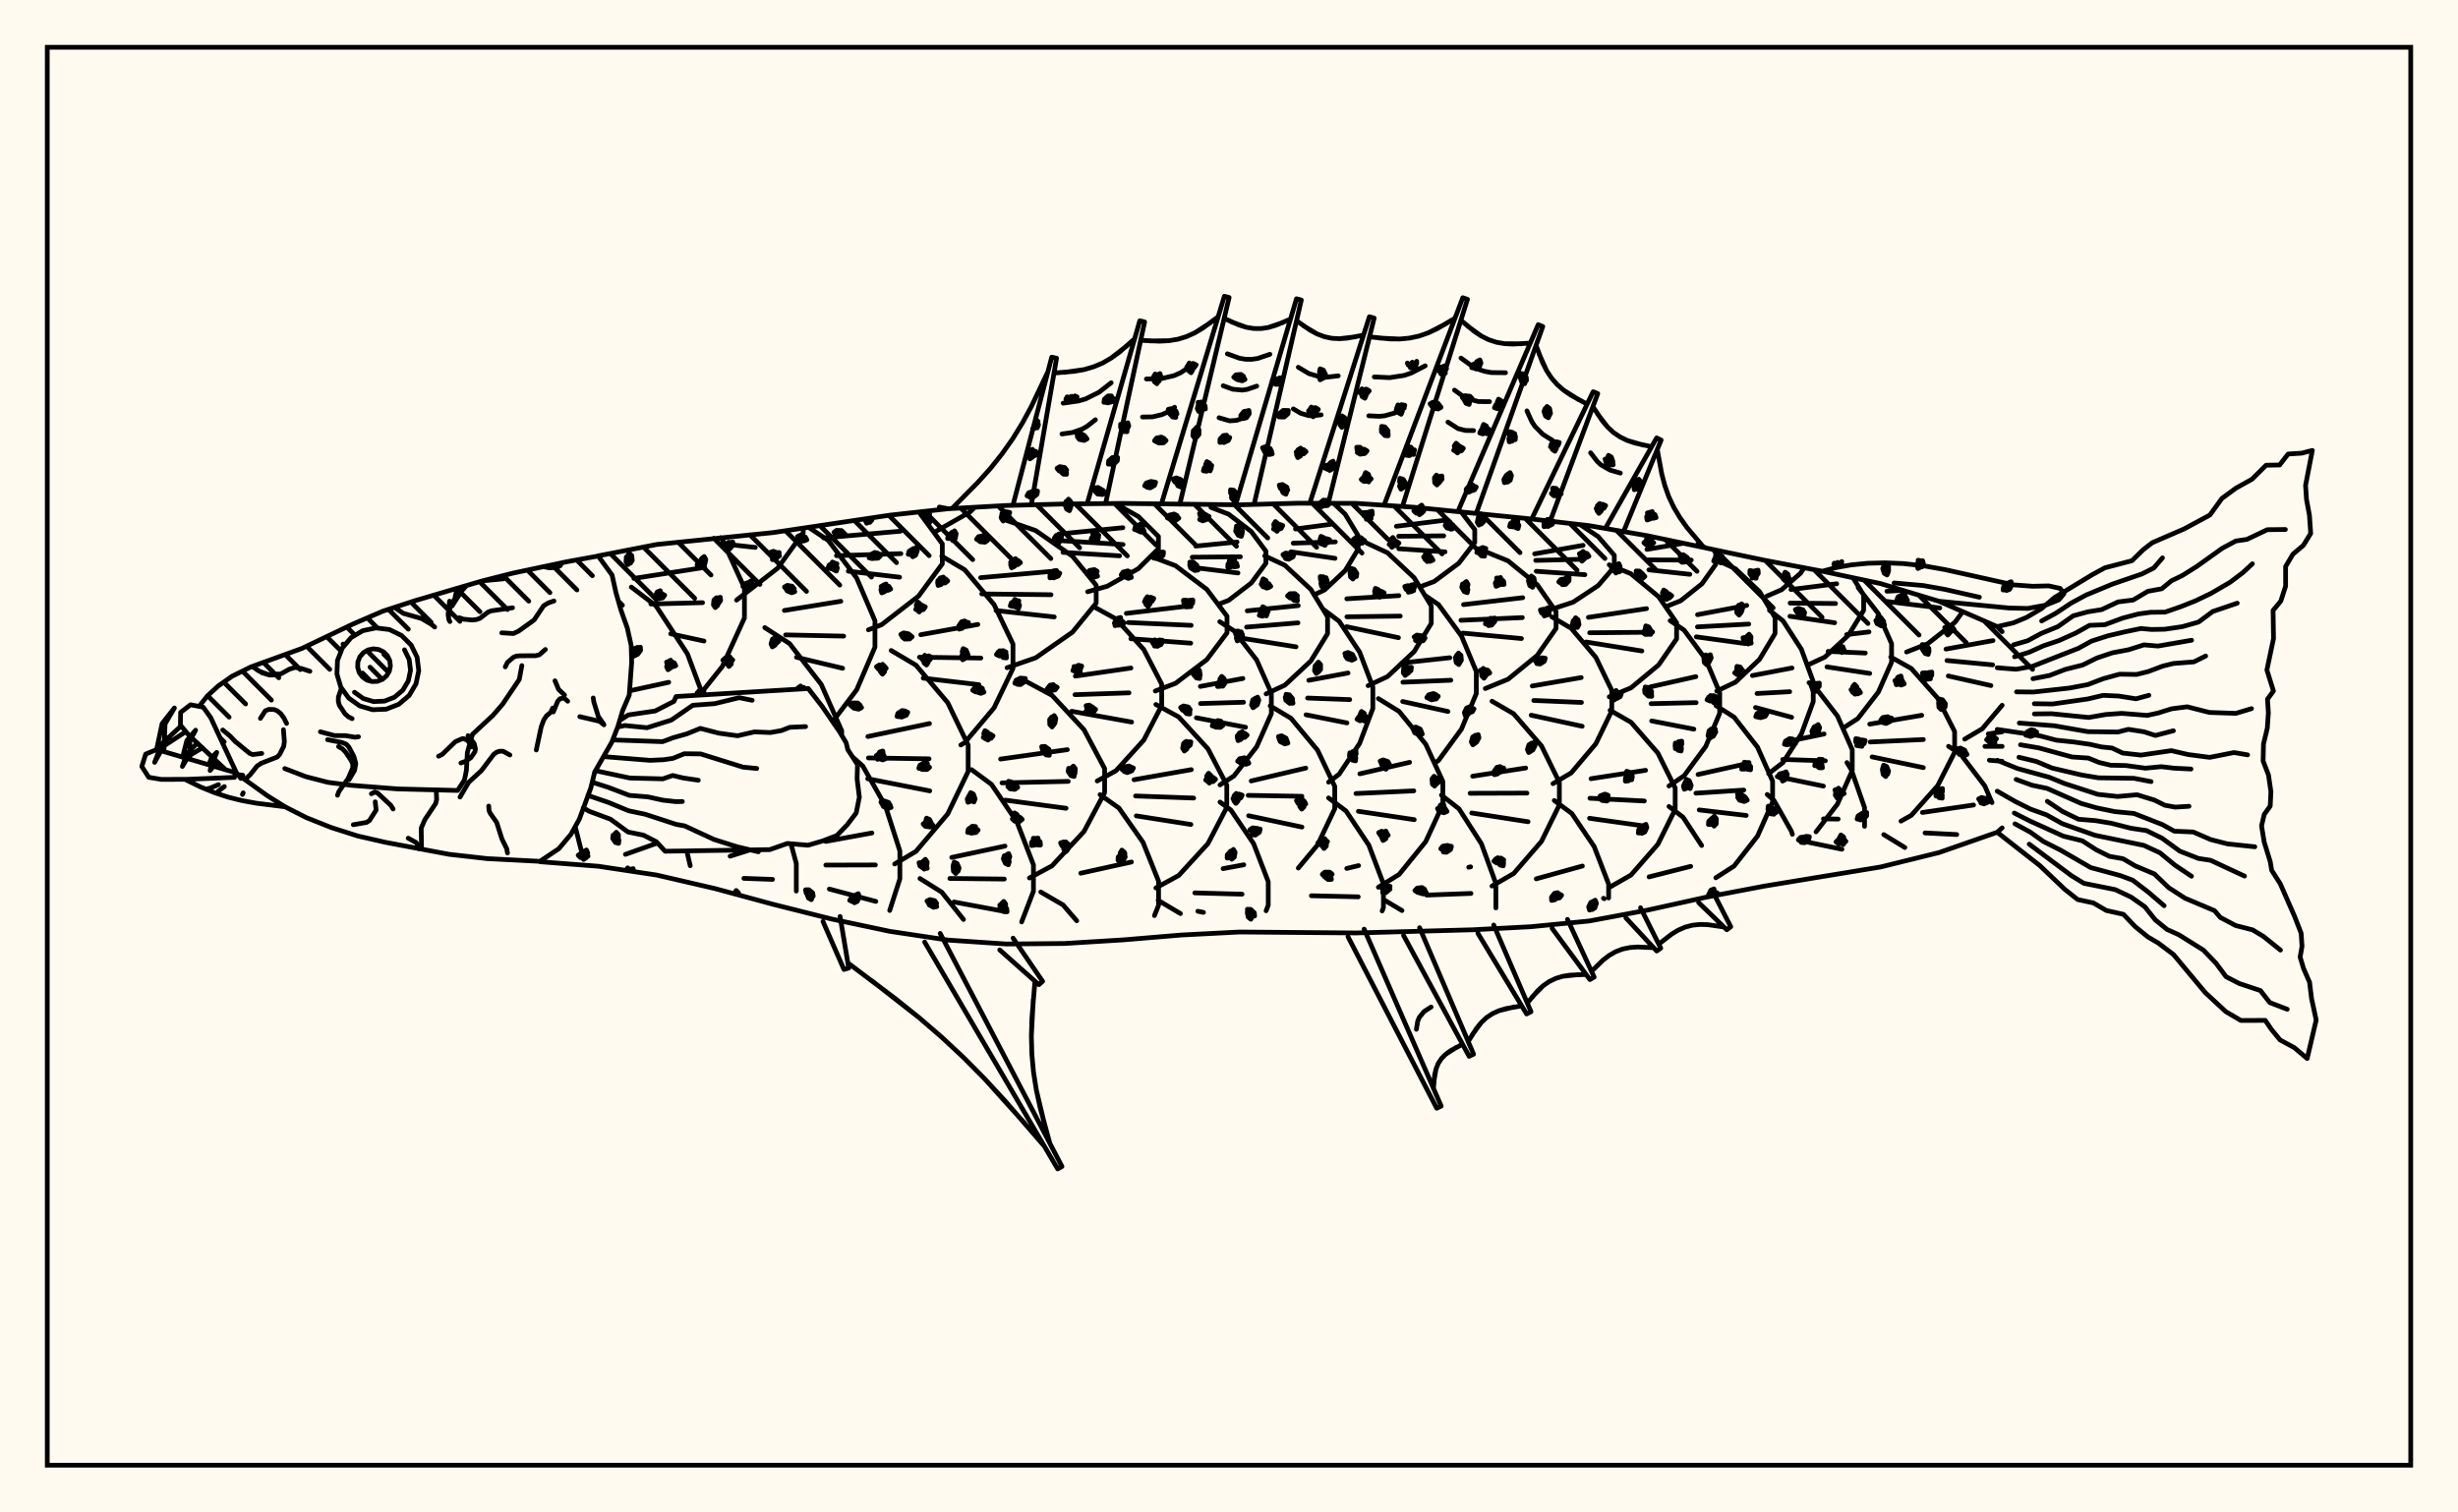 <svg xmlns="http://www.w3.org/2000/svg" width="520" height="320"><rect x="0" y="0" width="520" height="320" fill="floralwhite"/><rect x="10" y="10" width="500" height="300" stroke="black" stroke-width="1" fill="none"/><path stroke="black" stroke-width="1" fill="none" stroke-linecap="round" stroke-linejoin="round" d="
M 126.55 117.61 138.92 115.2 163.58 112.68 188.24 109 200.57 107.64 212.9 106.95 225.23 106.63 237.56 106.51 262.22 106.81 274.55 106.47 286.88 106.5 299.21 107.33 323.87 109.79 336.21 111.22 348.54 113.35 373.2 118.52 385.53 120.86 397.86 123.48 410.19 127.21 422.52 132.58 423.56 133.65 
M 423.56 175.16 422.52 176.09 410.19 180.39 397.86 183.43 373.2 187.49 360.87 189.84 348.54 192.56 336.21 194.86 323.87 196.07 311.54 196.72 286.88 197.39 262.22 197.19 249.89 197.83 237.56 198.86 225.23 199.62 212.9 199.73 200.57 198.9 188.24 197.05 175.91 194.44 163.58 191.34 151.25 188 138.92 185.14 126.59 183.28 114.23 182.32 
M 148.67 147.03 145.43 138.34 138.77 128.18 133.56 124.21 
M 133.21 146.16 141.47 144.36 
M 148.19 146.8 152.82 141 157.49 130.75 157.49 124.41 152.82 114.16 152.48 113.74 
M 134.1 122.38 149.11 120.04 
M 137.69 127.79 148.63 127.51 
M 141.89 134.1 148.93 135.63 
M 167.82 180.35 167.33 178.53 
M 155.82 126.97 164.51 120.22 169.93 112.7 169.93 111.73 
M 152.77 115.05 159.78 115.82 
M 167.45 178.61 167.51 178.54 
M 178.07 155.57 178.07 154.62 173.74 144.81 167.03 136.16 161.79 132.78 
M 176.52 152.19 181.23 145.95 185.1 136.92 185.1 131.33 181.23 122.3 175.22 114.33 171.04 111.56 
M 165.94 129.16 177.88 127.22 
M 166.21 134.33 178.48 134.59 
M 168.49 139.06 178.27 141.39 
M 190.37 184.08 190.37 180.04 187.3 170.49 182.52 162.06 180.36 160.15 
M 174.69 178.03 184.45 176.24 
M 182.95 183.01 185.19 183 
M 183.72 133.25 186.51 132.17 194.32 126.13 199.35 119.29 199.35 115.06 194.39 108.32 
M 174.23 113.81 190.51 112.39 
M 176.96 117.57 190.59 117.14 
M 179.47 120.85 190.31 122.12 
M 189.27 182.8 193.77 180.14 200.49 172.21 204.82 163.22 204.82 157.65 200.49 148.66 193.77 140.73 188.53 137.63 
M 183.6 155.83 196.64 153.09 
M 183.72 160.36 196.54 160.55 
M 183.56 164.76 196.69 167.33 
M 197.55 112.57 197.98 112.44 205.22 108.32 206.21 107.32 
M 203.27 157.62 204.1 157.13 210.3 149.76 214.3 141.42 214.3 136.26 210.3 127.92 204.1 120.56 199.25 117.68 
M 194.79 134.29 206.87 132.12 
M 194.51 139.05 207.5 139.23 
M 195.31 143.48 207.09 144.86 
M 218.63 185.75 218.63 182.98 215.15 173.94 209.75 165.95 205.54 162.84 
M 201.35 181.41 212.61 179.01 
M 213.05 141.28 219.12 139.17 226.89 133.75 231.9 127.61 231.9 123.82 226.89 117.68 219.12 112.26 213.05 110.15 
M 207.46 122.22 222.32 120.9 
M 207.7 125.66 222.34 125.83 
M 210.72 129.18 223.03 130.53 
M 217.78 185.76 222.55 183.2 229.32 175.93 233.69 167.7 233.69 162.61 229.32 154.38 222.55 147.11 217.26 144.27 
M 211.68 160.6 225.8 158.61 
M 211.97 165.64 225.99 165.32 
M 212.67 169.29 225.53 171.01 
M 230.1 125.2 234.25 124.03 240.83 120.31 245.07 116.1 245.07 113.5 240.83 109.29 235.93 106.52 
M 223.95 112.99 237.55 111.65 
M 224.31 114.38 237.59 115.21 
M 224.88 116.87 236.86 117.6 
M 232.12 165.24 236.1 163.06 241.97 156.59 245.76 149.27 245.76 144.74 241.97 137.42 236.1 130.95 231.51 128.43 
M 227.49 143.05 239.25 141.34 
M 227.42 146.98 238.84 146.59 
M 226.71 150.49 239.4 152.77 
M 244.34 184.54 241.81 178.22 236.71 170.96 232.72 168.13 
M 228.64 184.75 239.36 182.38 
M 244.41 146.2 248.69 144.58 255.31 139.56 259.58 133.89 259.58 130.38 255.31 124.7 248.69 119.69 243.55 117.75 
M 238.28 129.78 251.44 128.21 
M 238.71 131.71 252 132.31 
M 239.24 135.14 251.9 136.08 
M 250.36 184.14 255.55 178.48 259.53 170.83 259.53 166.09 255.55 158.44 249.36 151.69 244.53 149.05 
M 239.91 164.97 252.02 162.84 
M 240.23 168.41 252.53 168.85 
M 240.39 172.62 251.94 174.44 
M 258.05 127.74 259.92 127.02 264.71 123.35 267.8 119.19 267.8 116.62 264.71 112.46 259.92 108.79 256.18 107.35 
M 252.95 115.54 261.7 114.68 
M 252.22 117.89 262.41 117.8 
M 252.35 120.05 261.9 121.23 
M 258.1 166.06 261.03 164.19 265.85 158 268.96 150.99 268.96 146.65 265.85 139.64 261.03 133.45 258.05 131.54 
M 253.94 145.23 262.94 143.55 
M 253.98 148.85 263.07 148.58 
M 253.1 151.87 263.5 153.87 
M 267.19 183.64 265.21 178.5 260.4 171.39 258.1 169.7 
M 258.75 183.78 263.13 182.97 
M 267.85 146.81 271.83 144.96 277.31 139.85 280.85 134.07 280.85 130.49 277.31 124.7 271.83 119.6 267.55 117.6 
M 263.86 129.24 274.65 128.13 
M 263.72 132.68 274.59 131.78 
M 262.92 135.06 274.17 136.85 
M 274.66 183.66 278.74 178.76 282.37 171.11 282.37 166.38 278.74 158.73 273.11 151.97 268.71 149.34 
M 264.7 165.23 276.24 162.51 
M 264.06 168.28 275.42 168.48 
M 264.16 172.59 275.43 174.99 
M 277.99 125.86 280.23 124.81 284.55 120.76 287.33 116.18 287.33 113.34 284.55 108.76 282.13 106.49 
M 274.06 111.92 281.89 110.88 
M 273.58 114.92 282.49 114.65 
M 273.09 116.75 282.43 118.13 
M 281.07 165.49 283.3 163.8 287.63 157.29 290.43 149.91 290.43 145.34 287.63 137.96 283.3 131.44 279.92 128.9 
M 276.88 143.94 285.18 142.39 
M 276.63 147.69 285.54 148.02 
M 276.3 151.23 284.95 152.95 
M 291.43 183.71 289.58 178.81 284.77 171.6 281.07 168.82 
M 284.91 183.74 287.41 183.14 
M 289.43 145.07 293.55 143.14 299.16 137.87 302.79 131.9 302.79 128.2 299.16 122.23 293.55 116.96 289.16 114.91 
M 284.92 126.69 295.94 126.02 
M 284.94 130.5 296.23 130.35 
M 284.87 132.59 295.85 134.92 
M 297.09 183.65 301.62 178.06 305.24 170.2 305.24 165.33 301.62 157.46 295.99 150.52 291.6 147.81 
M 287.68 163.72 298.21 161.29 
M 286.86 167.89 299.1 167.33 
M 287.37 171.65 299.19 173.42 
M 300.57 124.09 303.42 123.03 308.63 119.15 311.99 114.77 311.99 112.05 309.08 108.26 
M 295.41 111.35 306.3 109.99 
M 295.9 113.46 305.43 113.37 
M 295.93 116.1 305.7 116.76 
M 303.95 161.16 304.32 160.9 309.18 154.26 312.32 146.74 312.32 142.08 309.18 134.56 304.32 127.91 301.49 125.99 
M 296.54 140.27 306.72 139.16 
M 296.79 144.34 306.93 143.92 
M 296.74 148.42 306.32 150.53 
M 315.17 183.38 313.4 178.53 308.65 171.12 304.94 168.23 
M 310.71 183.49 311.12 183.4 
M 314.22 145.68 319.04 143.71 325.21 138.67 329.19 132.96 329.19 129.42 325.21 123.71 319.04 118.67 314.22 116.7 
M 309.61 127.92 322.14 126.46 
M 309.07 131.24 322.06 130.67 
M 309.46 133.95 321.87 135.1 
M 321.63 183.2 326.11 178.01 329.89 170.3 329.89 165.53 326.11 157.82 320.23 151.02 315.64 148.36 
M 311.55 164.23 322.77 162.49 
M 311.01 167.84 323.03 167.8 
M 311.35 172.01 323.27 173.86 
M 328.68 128.76 332.81 127.4 338.1 123.9 341.51 119.94 341.51 117.49 338.1 113.53 334.28 111 
M 324.66 117.18 334.91 115.38 
M 324.89 118.57 335.08 118.32 
M 325 120.87 335.29 121.59 
M 328.54 165.8 332.4 163.52 337.61 157.36 340.98 150.39 340.98 146.07 337.61 139.09 332.4 132.94 328.32 130.53 
M 324.16 145.14 334.51 143.36 
M 324.47 148.2 334.56 148.62 
M 323.93 151.32 334.72 153.66 
M 338.38 182.03 337.25 179.11 332.51 172.1 328.81 169.37 
M 340.44 147.43 345.03 145.54 350.9 140.68 354.69 135.17 354.69 131.76 350.9 126.26 345.03 121.39 340.44 119.5 
M 336.03 130.62 348.33 128.77 
M 336.3 133.88 347.86 133.78 
M 335.54 135.83 347.34 137.73 
M 349 180.61 350.73 178.63 354.39 171.26 354.39 166.7 350.73 159.33 345.05 152.82 340.62 150.28 
M 336.59 164.75 348.13 162.98 
M 336.36 168.89 347.87 169.47 
M 336.27 173.13 348.16 174.81 
M 352.71 128.24 355.55 127.11 360.05 123.52 362.95 119.45 362.95 116.94 362.47 116.27 
M 348.42 116.24 356.12 114.94 
M 348.39 118.46 357.79 118.5 
M 348.83 120.57 357.49 121.51 
M 353.08 166.3 356.29 164.12 360.86 157.92 363.81 150.9 363.81 146.55 360.86 139.53 356.29 133.33 353.33 131.32 
M 349.1 145.34 358.76 143.16 
M 349.29 148.88 358.82 148.66 
M 349.41 152.53 358.35 154.27 
M 359.99 178.89 356.06 172.9 353.08 170.63 
M 363.18 146.22 367.15 144.33 372.24 139.5 375.52 134.03 375.52 130.65 372.24 125.18 367.15 120.35 363.18 118.46 
M 359.12 130.05 369.53 128.09 
M 359.1 132.63 369.96 132.04 
M 358.86 134.74 369.29 136.17 
M 371.43 177.38 371.81 176.9 375 169.71 375 165.26 371.81 158.08 366.85 151.73 362.99 149.26 
M 359.23 163.86 369.68 161.53 
M 358.78 167.82 368.91 167.16 
M 359.48 171.36 369.42 172.53 
M 373.78 126.13 376.91 124.77 380.91 121.28 381.66 120.13 
M 370.66 118.03 371.1 118.08 
M 374.16 163.68 377.2 161.33 381.09 155.29 383.6 148.45 383.6 144.22 381.09 137.38 377.2 131.35 374.34 129.13 
M 370.73 142.93 379.1 141.33 
M 371.71 146.73 378.62 146.35 
M 371.39 149.69 379.03 151.76 
M 379.18 176.52 378.96 175.83 375.29 169.35 373.86 168.09 
M 382.7 140.58 386.04 139.03 391.04 134.4 394.26 129.15 394.26 125.9 392.01 122.24 
M 378.88 124.73 388.56 123.51 
M 378.71 127.6 388.31 127.69 
M 378.67 130.39 388.13 131.76 
M 384.19 176 388.71 170.15 391.85 163.02 391.85 158.61 388.71 151.47 383.84 145.18 382.7 144.44 
M 379.86 156.54 385.89 155.29 
M 377.15 160.68 386.16 160.97 
M 375.98 164.3 385.75 166.32 
M 390.11 153.92 393.04 152.03 397.37 146.43 400.17 140.1 400.17 136.18 397.37 129.84 393.11 124.34 
M 390.65 134.27 395.39 133.7 
M 386.75 137.82 394.61 138.17 
M 386.5 141.1 395.55 142.48 
M 394.45 174.83 394.45 170.85 391.65 162.84 390.73 161.34 
M 385.76 173.25 388.87 173.3 
M 403.34 137.95 407.84 136.18 413.6 131.64 415.22 129.4 
M 399.19 125.09 402.56 124.9 
M 398.96 127.23 410.38 128.63 
M 402.16 173.73 404.34 172.51 409.91 166.25 413.51 159.17 413.51 154.78 409.91 147.7 404.34 141.44 399.99 139 
M 395.55 153.21 406.55 151.34 
M 395.65 156.99 406.89 156.47 
M 396.05 160.14 406.89 162.41 
M 415.64 156.39 419.36 154.19 423.56 149.22 
M 411.68 137.33 421.63 135.53 
M 411.89 139.75 421.55 140.67 
M 412.17 143.02 421.19 145.05 
M 421.42 169.82 419.89 166.28 414.77 159.57 412.22 157.9 
M 406.7 171.9 417.52 170.32 
M 420.63 155.28 423.56 154.83 
M 419.91 157.91 423.56 157.92 
M 420.86 160.85 423.56 161.07 
M 122.93 179.79 121.69 174.88 
M 146.02 183.17 145.29 180.03 
M 132.31 180.76 139.1 178.36 
M 168.46 188.53 168.46 182.7 167.82 180.35 
M 154.46 181.15 158.67 179.82 
M 157.37 185.84 163.43 186.06 
M 188.22 192.64 190.37 185.95 190.37 184.08 
M 174.71 183.03 182.95 183.01 
M 175.45 188.1 185.29 190.72 
M 203.83 194.54 199.23 188.76 194.62 185.87 
M 216.13 195.06 218.63 188.57 218.63 185.75 
M 200.95 185.86 212.46 185.99 
M 201.82 190.84 212 192.74 
M 227.79 194.82 224.89 191.46 220.18 188.73 
M 244.23 193.72 245.1 191.54 245.1 186.45 244.34 184.54 
M 244.53 187.87 249.36 185.23 250.36 184.14 
M 249.73 193.29 245.01 190.49 
M 267.85 192.7 268.3 191.52 268.3 186.54 267.19 183.64 
M 252.76 188.91 262.76 189.19 
M 253.41 192.8 254.6 193.04 
M 292.4 192.73 292.67 192.03 292.67 186.97 291.43 183.71 
M 277.42 189.52 287.34 189.75 
M 291.6 187.72 295.99 185.01 297.09 183.65 
M 296.59 192.65 292.77 190.37 
M 309.08 108.26 309.08 108.26 
M 316.46 192.09 316.46 186.93 315.17 183.38 
M 301.8 189.38 311.19 189.03 
M 315.64 187.47 320.23 184.81 321.63 183.2 
M 340.31 189.99 340.31 187.05 338.38 182.03 
M 325 185.94 334.76 183.23 
M 340.62 187.67 345.05 185.13 349 180.61 
M 339.38 190.15 339.22 190.05 
M 362.47 116.27 362.47 116.27 
M 356.12 114.94 356.12 114.94 
M 348.86 185.53 357.67 183.3 
M 362.99 185.72 366.85 183.24 371.43 177.38 
M 380.72 177.82 380.88 177.85 
M 381.96 178.08 389.67 179.68 
M 415.22 129.4 415.22 129.4 
M 402.56 124.9 402.56 124.9 
M 402.98 179.31 398.51 176.58 
M 407.25 176.23 413.96 176.57 
M 198.72 107.28 200.58 107.64 
M 214.41 106.46 222.5 75.56 223.52 75.79 218.18 106.81 
M 230.13 106.1 241.13 67.86 242.15 68.12 233.89 106.54 
M 245.84 106.16 259.02 62.68 260.03 62.95 249.59 106.69 
M 261.54 106.3 274.28 63.21 275.3 63.48 265.31 106.72 
M 277.25 105.97 289.7 67.01 290.71 67.3 281 106.49 
M 292.98 106.42 309.46 62.99 310.45 63.33 296.69 107.17 
M 308.65 107.69 325.41 68.69 326.38 69.08 312.33 108.57 
M 324.28 109.3 337.04 82.87 338.01 83.28 327.94 110.26 
M 339.88 111.33 350.47 92.65 351.42 93.11 343.47 112.48 
M 359.2 115.05 360.87 115.93 
M 201.39 107.6 206.87 102.07 209.53 99.11 212 96.01 214.28 92.78 216.35 89.4 218.24 85.9 221.69 78.65 
M 222.98 78.93 227.29 78.56 229.37 78.19 231.36 77.61 233.26 76.81 235.06 75.77 236.77 74.54 240.03 71.69 
M 241.31 72.01 245.35 72.19 247.3 72.08 249.2 71.77 251.02 71.21 252.77 70.42 254.45 69.42 257.71 67.03 
M 258.98 67.37 262.08 68.75 263.64 69.24 265.19 69.5 266.75 69.52 268.31 69.29 269.88 68.83 273.01 67.52 
M 274.29 67.86 277.15 69.85 278.63 70.65 280.15 71.23 281.73 71.57 283.35 71.66 285.03 71.54 288.46 70.91 
M 289.73 71.27 294.03 71.71 296.14 71.73 298.2 71.53 300.21 71.1 302.17 70.42 304.08 69.52 307.81 67.33 
M 309.05 67.76 311.9 70.12 313.38 71.1 314.93 71.87 316.56 72.41 318.27 72.71 320.05 72.8 323.73 72.59 
M 324.96 73.08 326.34 76.72 327.19 78.41 328.21 79.96 329.41 81.34 330.8 82.56 332.35 83.63 335.77 85.51 
M 336.98 86.03 338.98 89.03 340.1 90.36 341.34 91.51 342.73 92.45 344.25 93.19 345.89 93.74 349.42 94.52 
M 350.6 95.1 351.54 100.23 352.19 102.71 353.04 105.1 354.12 107.38 355.42 109.55 356.91 111.64 360.28 115.62 
M 225.15 78.79 229.37 78.19 231.36 77.61 233.26 76.81 235.06 75.77 238.42 73.15 
M 224.91 85.3 228.14 84.84 229.67 84.4 232.5 82.99 235.08 80.98 
M 224.66 91.82 226.91 91.5 228.99 90.76 229.95 90.21 231.74 88.81 
M 243.34 72.14 247.3 72.08 249.2 71.77 251.02 71.21 252.77 70.42 256.09 68.27 
M 242.52 80.18 245.55 80.14 248.4 79.47 249.74 78.87 252.29 77.21 
M 241.69 88.23 243.81 88.2 245.79 87.73 246.72 87.31 248.49 86.16 
M 260.53 68.11 263.64 69.24 265.19 69.5 266.75 69.52 268.31 69.29 271.44 68.22 
M 259.65 74.86 262.21 75.79 263.5 76.01 264.78 76.03 266.07 75.84 268.65 74.96 
M 258.77 81.62 260.79 82.35 262.82 82.54 263.83 82.39 265.87 81.69 
M 257.89 88.38 260.11 89.04 261.59 88.94 263.08 88.43 
M 275.71 68.9 278.63 70.65 280.15 71.23 281.73 71.57 283.35 71.66 286.73 71.27 
M 274.66 77.7 276.9 79.04 279.27 79.75 280.52 79.82 283.11 79.52 
M 273.61 86.51 275.17 87.44 276.82 87.93 277.69 87.98 279.49 87.77 
M 291.89 71.53 296.14 71.73 298.2 71.53 300.21 71.1 302.17 70.42 305.95 68.47 
M 290.73 79.75 293.99 79.9 297.11 79.42 298.61 78.9 301.51 77.4 
M 289.57 87.97 291.83 88.08 292.93 87.97 295.05 87.38 297.07 86.34 
M 310.46 68.98 313.38 71.1 314.93 71.87 316.56 72.41 318.27 72.71 321.88 72.74 
M 309.08 75.76 311.49 77.5 312.77 78.14 314.12 78.58 315.53 78.83 318.5 78.86 
M 307.7 82.54 309.6 83.91 310.61 84.41 312.78 84.96 315.12 84.98 
M 306.32 89.31 308.45 90.68 310.03 91.08 311.75 91.1 
M 325.62 74.93 327.19 78.41 328.21 79.96 329.41 81.34 330.8 82.56 334.03 84.6 
M 323.03 86.93 324.05 89.19 324.71 90.19 326.39 91.89 328.49 93.21 
M 337.96 87.57 340.1 90.36 341.34 91.51 342.73 92.45 344.25 93.19 347.63 94.17 
M 336.5 95.8 337.9 97.62 338.7 98.36 340.59 99.45 342.79 100.09 
M 131.1 152.43 132.94 151.26 138.59 150.43 142.58 148.39 143.02 147.37 171 145.68 173.92 149.44 177.63 154.84 179 157.14 179.36 158.61 181.41 161.77 181.32 164.78 181.8 168.67 181.13 172.01 179.22 174.52 177.04 176.78 174.07 177.91 170.96 178.83 166.56 178.46 162.86 179.76 140.7 180.1 138.87 178.1 136.13 176.7 132.85 176.03 129.15 173.32 124.6 171.63 123.39 170.89 
M 130.68 153.82 132.18 153.5 136.88 153.97 142.03 152.35 146.56 149.22 151.18 148.88 156.4 147.61 159.13 148.17 
M 129.62 156.55 140.17 156.92 142.45 156.07 145.29 155.27 148.15 154.11 152.11 155.13 156.04 155.67 159.6 154.85 162.96 154.99 165.32 154.57 167.09 153.88 170.43 153.73 
M 127.69 160.08 137.52 160.87 140.37 160.74 142.36 160.45 144.78 159.47 148.22 159.51 157.2 162.31 160.09 162.59 
M 125.97 163.06 133.24 164.61 140.22 164.79 142.31 164.07 144.52 164.6 147.73 165.08 
M 125.29 165.5 128.76 166.61 133.13 168.28 137.05 168.6 140.24 169.3 143.01 169.61 144.35 169.58 
M 124.37 168.29 128.71 169.77 132.98 171.54 136.47 172.27 143.06 174.42 144.84 174.74 151.05 177.61 155.84 179.13 160.43 180.22 
M 214.32 198.49 220.57 207.63 219.78 208.33 211.49 200.98 
M 198.9 197.49 224.66 246.8 223.75 247.31 195.61 199.31 
M 177.72 193.9 179.55 204.82 178.54 205.12 174.11 194.97 
M 218.95 207.59 218.31 215.33 218.19 219.18 218.29 223.02 218.64 226.82 219.24 230.61 220.05 234.38 222.09 241.87 
M 220.93 242.51 212.61 232.91 208.31 228.26 203.87 223.77 199.25 219.46 194.46 215.33 189.52 211.37 179.37 203.73 
M 218.59 211.47 218.19 219.18 218.29 223.02 218.64 226.82 219.24 230.61 221.03 238.13 
M 216.8 237.68 208.31 228.26 203.87 223.77 199.25 219.46 194.46 215.33 184.47 207.52 
M 362.38 188.72 366.15 196.08 365.31 196.71 359.35 190.96 
M 347.06 192.06 351.34 200.61 350.48 201.21 343.96 194.2 
M 331.61 194.52 337.25 206.73 336.35 207.26 328.36 196.43 
M 316 195.71 323.89 214.05 322.96 214.53 312.64 197.44 
M 300.32 196.28 311.74 223.04 310.8 223.49 296.93 197.92 
M 288.59 196.58 304.89 234.02 303.94 234.47 285.18 198.2 
M 364.71 196.13 361.3 195.64 359.65 195.59 358.05 195.75 356.52 196.15 355.05 196.79 353.63 197.65 350.91 199.76 
M 349.82 200.51 346.43 200.36 344.8 200.48 343.25 200.8 341.79 201.36 340.42 202.15 339.13 203.14 336.69 205.51 
M 335.55 206.18 332.2 206.31 330.61 206.56 329.12 207.01 327.73 207.68 326.46 208.57 325.28 209.66 323.1 212.22 
M 321.93 212.82 318.66 213.38 317.15 213.83 315.75 214.46 314.49 215.29 313.37 216.34 312.37 217.57 310.6 220.36 
M 309.41 220.94 306.92 222.27 305.85 223.05 304.96 223.95 304.27 224.99 303.8 226.16 303.5 227.46 303.26 230.27 
M 333.86 206.21 330.61 206.56 329.12 207.01 327.73 207.68 326.46 208.57 324.17 210.9 
M 320.27 213.06 317.15 213.83 315.75 214.46 314.49 215.29 313.37 216.34 311.46 218.93 
M 308.13 221.58 305.85 223.05 304.96 223.95 304.27 224.99 303.8 226.16 303.34 228.84 
M 302.75 213.06 301.26 214.02 300.24 215.28 299.93 216.04 299.64 217.78 
M 422.52 132.58 425.95 131.78 428.75 130.62 431.86 128.79 434.64 126.43 442.61 121.6 445.31 120.13 451.01 118.64 453.41 116.3 455.33 114.82 462.06 111.91 467.51 108.97 470.05 105.46 473.02 103.28 476.41 101.4 479.41 98.43 482.26 98.38 484.06 96.06 486.94 95.88 489.18 95.3 487.75 102.69 487.95 105.65 488.57 109.01 488.84 112.86 487.3 115.37 485.08 117.25 483.53 119.86 483.53 124.02 482.51 127.18 480.88 129.15 480.97 135.12 479.57 141.76 480.96 146.2 479.7 147.92 479.88 150.85 479.66 154.05 478.85 157.42 478.77 161.01 479.91 163.97 480.42 167.5 480.27 170.56 479.01 172.3 478.44 174.73 479 178.17 480.28 182.31 480.58 184.13 482.39 186.97 485.42 193.86 486.82 197.46 487 200.25 486.6 202.49 487.33 204.92 488.6 207.82 489.01 211.22 490 215.82 488.09 223.95 485.36 221.65 482.36 220.03 480.49 217.75 479.23 215.89 474.08 215.91 470.88 214.04 466.55 210.03 459.81 201.95 456.57 199.51 454.4 198.24 451.74 196.08 449.22 193.45 445.58 192.63 442.87 191.04 439.53 190.32 436.8 188.15 431.5 183.11 422.52 176.09 
M 431.92 131.38 434.93 129.74 438.18 127.59 441.31 125.9 446.92 123.57 453.15 121.43 455.65 120.17 457.48 118.03 
M 425.97 136.43 428.96 135.57 431.85 134.01 435.36 132.58 438.59 130.3 441.63 129.46 444.64 128.97 448.09 127.35 451.28 126.95 454.38 125.11 457.33 124.57 459.37 122.89 461.71 121.75 464.75 119.84 470.12 116.01 473 114.46 475.32 114.13 479.66 112.07 483.48 112.03 
M 426.19 138.96 429.3 137.99 432.29 136.64 435.61 135.52 439.15 133.93 442.06 132.3 445.27 132.18 449.07 130.77 452.38 129.9 454.93 129.55 458.02 129.51 461.38 128.35 464.45 127.13 467.73 125.56 471.84 123.16 474.5 121.14 476.5 119.29 
M 422.52 141.28 426.54 141.6 429.97 140.98 439.72 137.16 442.47 135.64 445.95 134.52 449.67 133.65 452.91 132.98 455.17 133.18 457.97 133.13 461.67 132.59 465.12 131.61 468.12 129.38 473.3 127.62 
M 430.08 143.6 433.57 142.92 436.93 141.63 440.58 140.71 443.63 139.21 446.85 138.13 450.3 137.47 453.56 136.44 456.53 136.69 463.64 135.46 
M 426.61 146.38 430.21 146.42 437.84 145.57 441.7 144.84 444.94 143.6 448.42 142.64 452 142.7 454.46 142.09 457.57 140.92 459.83 140.37 464.11 140.04 466.62 138.8 
M 430.37 148.89 434.23 148.95 441.65 147.89 444.93 147.12 448.23 147.27 451.88 147.85 454.61 147.11 
M 430.38 151.05 434.05 151.01 441.86 151.8 445.5 151.17 448.88 150.93 454.25 151.36 456.55 150.86 459.38 149.97 462.71 149.54 467.42 150.74 473 150.93 476.32 149.93 
M 427.19 152.98 434.57 153.55 441.68 154.8 448.04 154.88 450.27 154.31 453.57 154.83 455.97 155.61 459.79 154.61 
M 422.52 154.33 431.44 155.66 435 156.6 438.82 157 442.13 157.48 444.61 158.04 446.79 158.26 449.07 159.33 452.92 159.76 459.37 158.82 462.89 159.64 467.47 160.24 472.63 159.22 475.49 159.71 
M 427.45 157.58 431.32 158.24 438.35 160.16 441.79 160.39 444.08 161.32 446.53 161.9 449.76 161.97 453.86 162.53 457.25 162.21 459.94 162.53 463.51 162.71 
M 427.12 160.22 430.81 161.11 434.11 162.5 440.37 163.97 443.95 164.57 451.44 164.67 455.07 165.37 
M 422.52 160.86 426.83 162.61 433.5 164.44 436.78 165.78 443.78 168.06 447.97 168.52 452.1 168.15 455.77 169.28 457.97 170.37 460.18 170.77 463.09 170.59 
M 426.52 164.91 429.87 166.13 433.08 166.81 440.23 169.97 443.58 170.93 447.41 171.72 451.45 172.11 457.45 174.46 459.99 175.86 463.99 176.03 467.67 177.63 471.21 178.54 477.02 179.16 
M 433.12 169.54 436.31 171.67 439.71 173.33 443.34 173.63 446.66 174.18 450.75 175.23 454.08 175.73 457.4 177.35 461.16 180.09 465.1 181.63 467.66 182.02 474.84 185.36 
M 422.52 167.39 426.3 169.56 429.57 171.19 432.96 172.41 436.31 174.28 443.23 176.73 453.53 178.86 456.94 180.43 460.14 183.06 463.62 185.39 
M 426.13 172.02 429.39 173.68 436.51 176.91 440.53 177.9 443.46 179.79 446.26 181.18 449.11 181.68 451.74 183.21 455.78 184.91 458.81 187.82 462.25 190.04 468.5 192.68 469.72 194.11 472.96 195.82 476.56 196.74 478.86 198.14 482.44 201.02 
M 426.28 174.3 429.5 176.05 432.28 178.03 435.96 179.89 442.3 183.56 448.52 185.24 451.19 186.23 454.45 188.73 457.83 191.63 
M 429.29 178.6 438.23 185.28 440.86 186.89 447.48 188.22 450.82 189.79 453.76 191.86 455.96 194.63 458.45 196.65 460.95 197.78 466.14 201.02 468.82 203.81 470.93 206.65 473.73 208.09 478.2 209.58 480.18 212.12 483.88 213.54 
M 385.53 120.86 388.49 120.07 391.69 119.51 395.1 119.18 398.76 119.08 402.67 119.24 406.89 119.7 411.45 120.51 425.94 123.74 430 124.04 433.41 123.96 435.83 124.49 436.65 125.61 435.55 126.92 432.75 128.04 428.99 128.73 425.01 128.64 410.19 127.21 
M 400.71 123.34 406.89 123.89 411.45 124.7 418.75 126.36 
M 42.12 149.46 43.88 147.23 46.14 145.16 49.09 143.08 53.05 141.12 63.85 137.2 74.72 132.01 80.99 129.31 87.8 127.09 101.94 122.93 108.57 121.25 119.92 118.85 126.55 117.64 129.49 121.68 130.3 125.36 131.37 129.1 132.71 132.88 133.53 136.57 133.63 140.12 133.12 147.08 131.72 150.35 130.73 153.69 129.45 156.98 125.81 163.34 124.99 166.72 122.56 173.32 120.79 176.51 118.24 179.55 114.23 182.24 103.05 181.66 94.99 180.75 81.56 178.22 75.7 176.88 70.11 175.1 64.86 173.01 60.31 170.7 56.56 168.36 50.04 163.67 
M 110.4 140.82 109.85 143.77 106.32 149 104.29 151.35 99.96 155.36 98.87 159.22 98.67 162.99 98.25 165.04 96.82 167.24 84.18 166.92 74.26 166.15 69.45 165.54 64.72 164.33 60.24 162.61 
M 47.71 162.84 39.88 155.47 38.17 153.41 38.21 150.72 40.32 149.11 43 149.63 44.57 151.82 50.08 163.64 
M 49.61 164.47 39.47 164.89 34.12 164.9 31.47 164.46 30 162.18 30.82 159.55 33.16 158.58 49.74 163.45 
M 73.76 147.68 72.09 145.36 71.28 142.61 71.39 139.75 72.43 137.09 74.28 134.9 76.74 133.44 79.54 132.85 82.39 133.2 84.96 134.46 86.98 136.48 88.24 139.06 88.59 141.9 88 144.7 86.54 147.16 84.36 149.01 81.69 150.05 78.83 150.16 76.09 149.35 73.76 147.68 
M 85.57 137.49 86.57 139.55 86.85 141.82 86.38 144.06 85.21 146.03 83.46 147.51 81.33 148.34 79.04 148.44 76.85 147.79 74.99 146.46 
M 76.66 143.21 75.99 142.28 75.67 141.18 75.71 140.04 76.13 138.97 76.87 138.1 77.85 137.51 78.98 137.28 80.11 137.42 81.14 137.92 81.95 138.73 82.45 139.76 82.59 140.89 82.36 142.02 81.77 143 80.9 143.74 79.83 144.16 78.69 144.2 77.59 143.88 76.66 143.21 
M 76.7 142.4 78.41 144.12 
M 78.28 141.16 80.87 143.75 
M 78.08 138.13 82.21 142.27 
M 81.2 138.42 82.38 139.61 
M 46.65 156.19 47.43 156.97 
M 43.92 147.19 48.47 151.73 
M 47.33 144.32 51.96 148.94 
M 51.29 141.99 57.42 148.13 
M 55.71 140.13 58.98 143.4 
M 60.32 138.46 63.53 141.67 
M 64.87 136.73 69.76 141.62 
M 69.17 134.75 72.17 137.75 
M 73.38 132.67 75.11 134.41 
M 77.71 130.72 79.87 132.89 
M 82.18 128.92 86.39 133.12 
M 86.92 127.37 91.2 131.65 
M 91.74 125.91 97.3 131.47 
M 96.59 124.48 101.54 129.43 
M 101.46 123.07 107.35 128.96 
M 106.46 121.79 111.86 127.19 
M 111.57 120.61 116.34 125.39 
M 116.76 119.52 122.05 124.82 
M 121.99 118.47 125.32 121.81 
M 106.55 122.47 102.14 122.88 
M 98.7 123.88 97.63 125.08 95.66 128.18 
M 74.74 174.49 77.55 174 78.15 173.62 79.57 171.4 79.38 169.65 
M 108.43 128.59 103.94 129.24 103.24 129.51 101.55 130.82 100.81 131.08 99.88 131.18 98.08 131.01 97.15 130.7 
M 47.12 154.45 48.68 155.74 49.74 156.86 52.82 159.39 53.45 159.65 55.38 159.41 
M 96.69 124.46 96.26 126.54 95.2 128.64 94.89 130.08 94.91 130.73 
M 99.02 155.64 100.33 157.34 100.59 158.45 100.47 159.06 99.62 160.31 98.59 161.03 97.51 161.43 
M 107.36 180.47 107.2 179.57 106.19 177.51 105.07 174.01 103.67 172.01 103.46 171.48 103.39 170.54 
M 115.38 137.42 114.12 138.52 113.37 138.73 109.98 138.75 109.2 138.82 108.59 139.08 107.35 140.16 106.89 141.1 
M 67.78 154.83 70.76 155.63 73.06 155.64 75.1 155.98 75.84 155.88 
M 72.57 136.28 72.89 136.55 
M 69.3 156.5 72.33 157.09 73.26 157.45 73.81 158.06 74.88 160.09 75.27 161.54 75.01 163 73.84 164.97 
M 51.81 164.98 52.94 163.9 54.36 162.1 55.22 161.51 58.65 160.17 59.18 159.59 60.01 157.93 60.16 156.89 59.96 154.39 
M 58.85 142.6 57.3 142.76 56.51 142.64 54.79 141.98 53.36 141.01 
M 117.19 127.16 116 127.56 115.01 128.16 112.99 131.18 109.69 133.54 108.63 134.04 106.15 133.89 
M 125.5 147.67 125.62 148.49 126.58 151.6 127.68 153.16 
M 83.16 171.17 82.68 170.39 79.89 167.79 79.27 167.58 78.57 167.94 
M 83.45 128.51 85.32 129.77 89.19 130.87 91.36 132.15 91.96 132.67 
M 122.66 151.63 126.86 152.61 127.77 153.36 
M 117.06 150.63 117.98 148.38 118.48 147.83 119.33 147.68 120.1 148.36 
M 65.56 142.03 63.83 141.45 62.39 141.21 61.18 141.6 59.51 142.53 58.63 142.81 57 142.83 55.35 142.31 
M 95.11 127.19 94.8 130.07 94.97 131.14 95.18 131.51 
M 118.89 119.07 118.47 119.73 117.79 120.05 116.26 120.15 114.97 119.89 
M 92.78 160 93.56 159.61 96.31 156.94 97.76 156.3 98.16 156.29 98.97 156.71 99.88 158.04 
M 60.63 153.06 60.08 151.94 59.4 151 58.63 150.37 57.97 150.12 56.87 150.09 56.13 150.39 55.09 151.99 
M 117.41 144.04 118.17 145.86 119.42 147.04 
M 86.36 177.34 88 178.24 88.31 178.63 88.58 179.6 
M 71.62 157.95 72.47 158.46 73.12 159.14 74.25 160.82 74.63 161.61 74.62 162.47 73.66 164.7 71.7 167.46 71.4 168.26 
M 113.45 158.68 114.49 153.8 115.03 152.33 115.63 151.44 116.51 150.7 116.92 149.81 
M 107.88 159.74 106.41 158.94 105.63 158.95 105 159.18 104.44 159.61 101.84 163.05 99.14 165.53 97.32 168.64 
M 92.29 167.13 92.37 169.17 92.16 170.01 89.88 173.43 89.11 175.2 89.18 179.54 
M 72.19 145.72 71.59 147.47 71.57 148.4 71.8 149.23 72.98 151.02 73.72 151.67 74.49 152.05 
M 49.97 163.44 50.96 164.71 
M 45.47 160.72 44.82 161.55 44.45 163.02 45.21 162.05 46.34 161.55 
M 41.77 157.2 39.52 159.46 38.58 162.16 39.9 159.96 42.84 158.21 
M 38.32 153.59 34.21 157.37 32.71 161.3 34.6 157.87 39.32 154.79 
M 49.69 163.81 51.36 164.02 
M 44.18 161.78 44.77 160.26 45.85 159.19 45.4 160.34 45.63 162.23 
M 38.63 160.21 39.53 156.68 41.38 154.49 40.16 156.75 40.16 160.62 
M 33.13 158.59 34.3 153.09 36.9 149.79 34.92 153.17 34.68 158.98 
M 39.1 164.88 42.42 166.5 45.34 167.69 48.27 168.66 51.21 169.39 54.18 169.93 60.31 170.7 
M 46.15 167.42 47.46 166.42 
M 43.55 166.96 44.37 166.78 46.22 166.01 
M 51.29 168.09 51.45 167.75 
M 130.83 127.2 131.68 128.05 
M 129.11 117.11 138.79 126.79 
M 136.12 115.74 146.96 126.58 
M 143.46 114.71 150.41 121.66 
M 151.01 113.88 160.77 123.65 
M 158.65 113.15 170.62 125.12 
M 166.17 112.29 177.66 123.79 
M 173.45 111.2 184.36 122.1 
M 180.74 110.12 189.66 119.04 
M 188.03 109.03 196.57 117.57 
M 195.57 108.19 205.78 118.4 
M 203.24 107.49 214.95 119.2 
M 211.17 107.05 222.31 118.18 
M 219.29 106.78 228.4 115.9 
M 227.49 106.61 238.49 117.61 
M 235.78 106.52 244.56 115.31 
M 244.23 106.6 252.96 115.33 
M 252.72 106.72 261.58 115.58 
M 261.17 106.8 268.2 113.82 
M 269.36 106.61 278.54 115.79 
M 277.61 106.48 288.13 117.01 
M 286 106.5 293.64 114.14 
M 294.92 107.05 305.07 117.19 
M 304.04 107.79 312.76 116.51 
M 313.3 108.67 321.56 116.93 
M 322.66 109.66 333.64 120.64 
M 332.12 110.75 339.53 118.16 
M 341.97 112.22 350.41 120.65 
M 352.26 114.13 359.01 120.88 
M 362.85 116.35 375.11 128.61 
M 373.44 118.57 385.46 130.58 
M 383.78 120.53 395.17 131.92 
M 394.36 122.74 405.98 134.36 
M 405.92 125.91 415.96 135.96 
M 419.75 131.37 430 141.62 
M 243.66 135.6 244.32 135.38 245.29 135.78 245.6 136.39 244.94 136.62 243.97 136.22 243.66 135.6 
M 244.22 136.68 244.38 136.01 245.23 135.4 245.92 135.46 245.76 136.13 244.91 136.74 244.22 136.68 
M 253.79 143.55 253.11 143.44 252.43 142.64 252.44 141.95 253.13 142.06 253.8 142.86 253.79 143.55 
M 253.54 143.43 253.01 142.98 252.85 141.94 253.22 141.36 253.75 141.81 253.91 142.84 253.54 143.43 
M 242.11 127.31 242.45 126.71 243.44 126.36 244.08 126.61 243.74 127.21 242.75 127.56 242.11 127.31 
M 242.74 126.25 243.22 126.74 243.28 127.79 242.86 128.34 242.38 127.84 242.32 126.8 242.74 126.25 
M 235.89 132.38 235.81 131.69 236.39 130.82 237.06 130.64 237.14 131.33 236.56 132.2 235.89 132.38 
M 235.75 131.84 236.26 131.37 237.31 131.35 237.84 131.8 237.33 132.26 236.28 132.28 235.75 131.84 
M 251.96 128.35 251.27 128.36 250.47 127.69 250.36 127 251.05 126.99 251.85 127.67 251.96 128.35 
M 250.85 128.41 250.91 127.72 251.67 127 252.36 126.96 252.3 127.65 251.54 128.38 250.85 128.41 
M 228.84 140.92 228.58 141.56 227.65 142.04 226.98 141.88 227.24 141.23 228.17 140.75 228.84 140.92 
M 227.21 141.02 227.89 141.15 228.54 141.96 228.52 142.65 227.84 142.53 227.18 141.72 227.21 141.02 
M 231.78 150.08 231.36 150.63 230.33 150.84 229.73 150.49 230.15 149.95 231.18 149.74 231.78 150.08 
M 231.54 150.41 230.86 150.52 229.97 149.96 229.77 149.3 230.45 149.19 231.34 149.75 231.54 150.41 
M 245.77 116.85 245.62 117.53 244.77 118.15 244.08 118.09 244.24 117.42 245.08 116.8 245.77 116.85 
M 244.59 118.19 244.68 117.51 245.46 116.81 246.15 116.81 246.06 117.49 245.28 118.19 244.59 118.19 
M 237.2 121.62 237.59 121.04 238.6 120.78 239.22 121.08 238.83 121.65 237.82 121.92 237.2 121.62 
M 237.41 121.37 238.07 121.14 239.04 121.54 239.35 122.15 238.7 122.38 237.73 121.98 237.41 121.37 
M 261.79 119.84 261.11 119.93 260.22 119.37 260.03 118.7 260.71 118.61 261.6 119.17 261.79 119.84 
M 261.19 118.52 261.16 119.21 260.43 119.97 259.74 120.04 259.78 119.35 260.5 118.59 261.19 118.52 
M 253.44 120.61 252.76 120.71 251.87 120.15 251.68 119.48 252.36 119.38 253.24 119.94 253.44 120.61 
M 253.32 120.27 252.63 120.29 251.83 119.62 251.71 118.93 252.41 118.92 253.21 119.59 253.32 120.27 
M 261.74 135.6 261.54 134.93 261.96 133.98 262.59 133.69 262.79 134.35 262.36 135.3 261.74 135.6 
M 262.93 134.85 262.24 134.88 261.42 134.23 261.29 133.55 261.99 133.52 262.81 134.17 262.93 134.85 
M 250.33 149.51 251.02 149.6 251.71 150.39 251.71 151.08 251.02 150.99 250.33 150.2 250.33 149.51 
M 251.8 150.15 251.19 150.48 250.17 150.25 249.76 149.69 250.37 149.36 251.39 149.59 251.8 150.15 
M 232.11 120.86 231.68 121.4 230.65 121.59 230.05 121.23 230.49 120.69 231.52 120.51 232.11 120.86 
M 230.29 121.03 230.95 120.83 231.9 121.27 232.19 121.9 231.52 122.1 230.57 121.66 230.29 121.03 
M 232.46 113.24 232.3 113.91 231.45 114.53 230.76 114.47 230.92 113.8 231.77 113.18 232.46 113.24 
M 232.18 114.41 231.56 114.1 231.16 113.13 231.38 112.48 232 112.79 232.4 113.75 232.18 114.41 
M 241.88 111.09 241.61 111.73 240.67 112.19 240.01 112.02 240.28 111.38 241.21 110.92 241.88 111.09 
M 240.15 111.53 240.81 111.34 241.76 111.78 242.05 112.41 241.38 112.6 240.43 112.16 240.15 111.53 
M 221.59 145.82 222.02 145.27 223.05 145.07 223.65 145.41 223.22 145.96 222.19 146.16 221.59 145.82 
M 222.83 144.85 222.86 145.54 222.21 146.36 221.53 146.48 221.5 145.79 222.15 144.97 222.83 144.85 
M 216.57 143.63 216.3 144.27 215.36 144.73 214.69 144.56 214.96 143.92 215.9 143.46 216.57 143.63 
M 215.21 144.78 215.38 144.1 216.23 143.5 216.92 143.56 216.76 144.23 215.9 144.84 215.21 144.78 
M 223.01 151.4 223.36 152 223.17 153.03 222.63 153.46 222.28 152.87 222.47 151.84 223.01 151.4 
M 222.48 151.71 222.95 152.22 223 153.26 222.57 153.81 222.09 153.3 222.05 152.26 222.48 151.71 
M 251.93 156.96 251.81 157.64 251 158.31 250.3 158.29 250.42 157.61 251.23 156.94 251.93 156.96 
M 250.95 156.85 251.29 157.45 251.09 158.47 250.55 158.9 250.2 158.3 250.4 157.27 250.95 156.85 
M 261.75 155.67 262.24 155.19 263.29 155.12 263.84 155.53 263.35 156.02 262.3 156.09 261.75 155.67 
M 262.83 154.81 263.01 155.47 262.56 156.42 261.93 156.7 261.74 156.03 262.19 155.09 262.83 154.81 
M 226.07 162.55 226.74 162.74 227.32 163.61 227.23 164.29 226.57 164.11 225.98 163.24 226.07 162.55 
M 226.9 164.18 226.49 163.62 226.58 162.58 227.08 162.09 227.49 162.65 227.4 163.7 226.9 164.18 
M 257.57 145.25 257.61 144.56 258.34 143.8 259.03 143.74 258.99 144.44 258.26 145.19 257.57 145.25 
M 258.69 145.19 258.19 144.72 258.07 143.68 258.46 143.11 258.97 143.58 259.09 144.62 258.69 145.19 
M 247.31 109.45 247.87 109.05 248.91 109.14 249.39 109.63 248.83 110.04 247.79 109.95 247.31 109.45 
M 248.99 109.06 248.59 109.63 247.57 109.88 246.95 109.56 247.35 109 248.37 108.75 248.99 109.06 
M 253.8 109.93 254.15 109.34 255.14 109 255.78 109.27 255.43 109.86 254.44 110.2 253.8 109.93 
M 255.58 109.69 254.9 109.82 253.99 109.3 253.76 108.65 254.44 108.52 255.35 109.04 255.58 109.69 
M 223.52 120.7 223.51 121.39 222.8 122.17 222.12 122.26 222.13 121.56 222.83 120.79 223.52 120.7 
M 222.26 122.04 222.57 121.43 223.54 121.04 224.2 121.26 223.88 121.88 222.91 122.27 222.26 122.04 
M 223.11 114.72 223.15 114.03 223.88 113.28 224.57 113.22 224.53 113.92 223.8 114.66 223.11 114.72 
M 223.44 113.28 223.95 113.75 224.08 114.79 223.69 115.36 223.18 114.9 223.05 113.86 223.44 113.28 
M 215.48 128.74 214.85 128.43 214.44 127.47 214.66 126.81 215.28 127.12 215.69 128.08 215.48 128.74 
M 215.54 127.13 215.32 127.79 214.42 128.32 213.73 128.19 213.96 127.54 214.86 127.01 215.54 127.13 
M 262.75 113.03 262.09 112.84 261.51 111.97 261.59 111.29 262.26 111.47 262.84 112.34 262.75 113.03 
M 261.52 111.7 262.18 111.91 262.73 112.8 262.62 113.48 261.96 113.27 261.41 112.38 261.52 111.7 
M 266.41 130.2 266.68 129.57 267.62 129.11 268.29 129.29 268.02 129.93 267.08 130.38 266.41 130.2 
M 267.91 130.31 267.3 129.99 266.91 129.02 267.14 128.37 267.75 128.69 268.14 129.66 267.91 130.31 
M 220.59 158.25 221.27 158.34 221.97 159.12 221.98 159.81 221.29 159.72 220.6 158.94 220.59 158.25 
M 222.06 159.21 221.37 159.27 220.53 158.65 220.37 157.97 221.06 157.92 221.91 158.54 222.06 159.21 
M 213.79 118.98 214.32 118.54 215.37 118.56 215.88 119.02 215.35 119.46 214.31 119.45 213.79 118.98 
M 214.84 118.2 215.05 118.86 214.64 119.83 214.01 120.13 213.8 119.47 214.21 118.51 214.84 118.2 
M 208.16 146.44 207.51 146.7 206.52 146.37 206.17 145.77 206.81 145.51 207.8 145.84 208.16 146.44 
M 207.83 145.66 207.39 146.2 206.37 146.39 205.77 146.04 206.2 145.5 207.23 145.31 207.83 145.66 
M 211.47 137.69 212.16 137.75 212.88 138.51 212.92 139.2 212.23 139.14 211.51 138.38 211.47 137.69 
M 212.82 137.96 212.43 138.53 211.42 138.79 210.8 138.49 211.19 137.92 212.2 137.65 212.82 137.96 
M 203.65 139.6 203.4 138.95 203.74 137.97 204.34 137.62 204.6 138.26 204.25 139.25 203.65 139.6 
M 204.57 139.17 203.95 138.85 203.55 137.89 203.77 137.23 204.39 137.54 204.79 138.51 204.57 139.17 
M 271.41 117.35 272.01 117.01 273.04 117.21 273.47 117.75 272.87 118.1 271.84 117.9 271.41 117.35 
M 271.95 118.18 272.19 117.53 273.11 117.02 273.78 117.17 273.55 117.82 272.63 118.32 271.95 118.18 
M 260.98 105.91 260.53 105.38 260.54 104.33 261 103.81 261.45 104.34 261.44 105.39 260.98 105.91 
M 261.71 105.2 261.02 105.11 260.33 104.33 260.32 103.63 261 103.72 261.7 104.51 261.71 105.2 
M 269.82 110.35 270.35 110.79 270.52 111.82 270.16 112.42 269.63 111.97 269.46 110.94 269.82 110.35 
M 269.42 111.94 269.75 111.33 270.72 110.95 271.37 111.18 271.05 111.79 270.07 112.17 269.42 111.94 
M 271.24 102.64 271.86 102.94 272.26 103.91 272.05 104.57 271.43 104.26 271.02 103.29 271.24 102.64 
M 272.43 103.7 271.75 103.83 270.85 103.3 270.63 102.64 271.31 102.51 272.21 103.05 272.43 103.7 
M 278.74 140.41 279.12 140.99 278.99 142.03 278.47 142.49 278.09 141.91 278.22 140.87 278.74 140.41 
M 278.92 142.18 278.47 141.66 278.47 140.61 278.92 140.09 279.38 140.62 279.37 141.66 278.92 142.18 
M 271.89 147.5 272.58 147.46 273.41 148.1 273.54 148.78 272.85 148.82 272.02 148.18 271.89 147.5 
M 273.43 148.49 272.75 148.39 272.06 147.59 272.07 146.9 272.75 147 273.43 147.8 273.43 148.49 
M 274.47 127.11 273.78 127.05 273.05 126.3 273.01 125.61 273.7 125.67 274.43 126.42 274.47 127.11 
M 274.47 126.03 273.96 126.49 272.91 126.52 272.38 126.07 272.89 125.61 273.94 125.59 274.47 126.03 
M 279.46 113.48 280.09 113.77 280.51 114.73 280.31 115.39 279.68 115.09 279.26 114.14 279.46 113.48 
M 279.35 115.02 279.64 114.39 280.59 113.96 281.26 114.16 280.96 114.79 280.01 115.22 279.35 115.02 
M 279.6 124.09 279.43 123.42 279.9 122.49 280.54 122.22 280.71 122.89 280.24 123.83 279.6 124.09 
M 280.82 123.43 280.12 123.4 279.36 122.69 279.29 122 279.98 122.03 280.75 122.74 280.82 123.43 
M 281.33 106.51 280.83 106.98 279.78 107.02 279.24 106.59 279.74 106.12 280.79 106.08 281.33 106.51 
M 280.65 105.84 280.53 106.52 279.73 107.19 279.04 107.18 279.15 106.49 279.96 105.82 280.65 105.84 
M 267.32 95.02 268 94.88 268.91 95.39 269.15 96.04 268.47 96.18 267.55 95.67 267.32 95.02 
M 269.03 95.51 268.37 95.73 267.4 95.34 267.09 94.73 267.74 94.5 268.71 94.89 269.03 95.51 
M 274.2 95.66 274.7 95.18 275.75 95.12 276.3 95.55 275.8 96.03 274.75 96.08 274.2 95.66 
M 275.16 94.81 275.44 95.44 275.14 96.45 274.56 96.82 274.28 96.19 274.57 95.18 275.16 94.81 
M 202.98 132.6 203.27 131.97 204.22 131.53 204.89 131.72 204.6 132.35 203.65 132.79 202.98 132.6 
M 204.09 131.38 204.17 132.07 203.58 132.93 202.91 133.11 202.83 132.42 203.42 131.56 204.09 131.38 
M 290.98 124.48 291.61 124.76 292.06 125.71 291.87 126.38 291.23 126.09 290.79 125.14 290.98 124.48 
M 290.78 125.9 291.19 125.34 292.21 125.1 292.82 125.42 292.41 125.98 291.39 126.22 290.78 125.9 
M 288.72 114.39 288.25 114.91 287.21 115.03 286.64 114.64 287.11 114.13 288.15 114.01 288.72 114.39 
M 288.43 114.25 287.88 114.67 286.83 114.6 286.34 114.11 286.9 113.69 287.94 113.77 288.43 114.25 
M 267.22 122.47 267.83 122.81 268.19 123.79 267.95 124.44 267.34 124.1 266.98 123.12 267.22 122.47 
M 266.8 123.6 267.41 123.27 268.43 123.5 268.84 124.06 268.23 124.39 267.21 124.16 266.8 123.6 
M 286.96 121.99 286.29 121.81 285.7 120.94 285.79 120.25 286.45 120.43 287.04 121.3 286.96 121.99 
M 285.98 120.43 286.49 120.9 286.6 121.94 286.21 122.51 285.7 122.04 285.59 121 285.98 120.43 
M 294.66 113.72 295.06 114.29 294.96 115.33 294.46 115.81 294.06 115.24 294.16 114.2 294.66 113.72 
M 293.88 115.18 294.33 114.66 295.37 114.51 295.95 114.89 295.49 115.41 294.46 115.55 293.88 115.18 
M 290.06 109.72 289.37 109.76 288.53 109.13 288.38 108.46 289.08 108.41 289.91 109.04 290.06 109.72 
M 289.06 109.87 288.99 109.18 289.58 108.32 290.26 108.15 290.33 108.84 289.73 109.7 289.06 109.87 
M 244.14 102.13 243.78 102.73 242.78 103.05 242.15 102.78 242.5 102.19 243.5 101.86 244.14 102.13 
M 242.67 103.1 242.89 102.44 243.79 101.91 244.47 102.04 244.25 102.69 243.35 103.22 242.67 103.1 
M 231.59 103.26 232.27 103.13 233.17 103.65 233.4 104.31 232.72 104.44 231.81 103.91 231.59 103.26 
M 231.73 104.02 232.3 103.62 233.34 103.73 233.82 104.23 233.25 104.63 232.21 104.53 231.73 104.02 
M 208.64 113.67 208.22 114.22 207.19 114.43 206.59 114.09 207.01 113.54 208.04 113.33 208.64 113.67 
M 206.86 114.12 207.42 113.72 208.46 113.82 208.94 114.32 208.38 114.72 207.33 114.62 206.86 114.12 
M 213.62 108.42 213.39 109.07 212.47 109.58 211.79 109.44 212.03 108.79 212.94 108.28 213.62 108.42 
M 212.48 108.16 212.87 108.74 212.74 109.78 212.23 110.24 211.84 109.67 211.97 108.63 212.48 108.16 
M 194.23 127.4 194.74 127.86 194.86 128.9 194.47 129.48 193.96 129.01 193.84 127.97 194.23 127.4 
M 193.72 128.93 194.11 128.36 195.12 128.09 195.75 128.39 195.36 128.96 194.35 129.23 193.72 128.93 
M 195.05 139.5 195.48 138.96 196.51 138.76 197.11 139.11 196.68 139.65 195.65 139.85 195.05 139.5 
M 195.64 138.64 196.18 139.07 196.37 140.1 196.02 140.7 195.48 140.27 195.29 139.24 195.64 138.64 
M 198.4 122.85 198.93 122.41 199.98 122.44 200.49 122.91 199.95 123.34 198.91 123.31 198.4 122.85 
M 199.56 122.09 199.67 122.77 199.12 123.66 198.46 123.87 198.35 123.19 198.9 122.29 199.56 122.09 
M 237.81 163.22 238.14 162.61 239.13 162.25 239.77 162.49 239.44 163.1 238.46 163.46 237.81 163.22 
M 239.44 162.4 239.03 162.95 238 163.17 237.4 162.84 237.81 162.28 238.84 162.06 239.44 162.4 
M 249.82 103.05 249.18 102.78 248.72 101.85 248.89 101.18 249.53 101.44 249.99 102.38 249.82 103.05 
M 250.15 102.07 249.5 102.31 248.52 101.96 248.18 101.35 248.83 101.11 249.81 101.46 250.15 102.07 
M 259.5 92.07 259.48 92.77 258.76 93.53 258.07 93.61 258.1 92.91 258.81 92.15 259.5 92.07 
M 258.25 93.42 258.54 92.8 259.5 92.37 260.16 92.57 259.86 93.2 258.91 93.63 258.25 93.42 
M 266.05 147.5 266.31 148.14 265.98 149.13 265.38 149.49 265.12 148.85 265.45 147.85 266.05 147.5 
M 265.59 147.71 265.9 148.32 265.65 149.34 265.08 149.74 264.77 149.12 265.02 148.1 265.59 147.71 
M 264.2 161.48 263.55 161.72 262.58 161.35 262.25 160.74 262.9 160.5 263.87 160.87 264.2 161.48 
M 263.89 160.67 263.46 161.21 262.43 161.41 261.83 161.06 262.26 160.52 263.29 160.32 263.89 160.67 
M 272.46 157.22 271.79 157.39 270.85 156.92 270.58 156.29 271.25 156.11 272.19 156.58 272.46 157.22 
M 272.31 156.82 271.64 156.97 270.71 156.48 270.46 155.84 271.14 155.68 272.06 156.17 272.31 156.82 
M 256.45 153.58 256.7 152.94 257.63 152.45 258.3 152.6 258.05 153.25 257.13 153.74 256.45 153.58 
M 256.63 153.37 257.17 152.94 258.22 152.99 258.72 153.47 258.18 153.9 257.13 153.85 256.63 153.37 
M 208.38 154.59 208.97 154.96 209.29 155.96 209.01 156.59 208.42 156.23 208.11 155.23 208.38 154.59 
M 208.02 156.02 208.47 155.49 209.5 155.32 210.09 155.69 209.65 156.22 208.61 156.38 208.02 156.02 
M 253.18 90.37 253.64 90.89 253.65 91.93 253.2 92.46 252.74 91.94 252.73 90.9 253.18 90.37 
M 252.95 90.66 253.35 91.22 253.25 92.26 252.75 92.74 252.35 92.17 252.45 91.13 252.95 90.66 
M 306.94 111.97 306.31 111.68 305.88 110.73 306.08 110.06 306.71 110.36 307.14 111.31 306.94 111.97 
M 305.73 111.17 306.34 110.84 307.36 111.06 307.77 111.61 307.17 111.95 306.14 111.72 305.73 111.17 
M 301.93 118.82 301.5 118.28 301.54 117.23 302.01 116.72 302.44 117.26 302.4 118.31 301.93 118.82 
M 301.17 117.82 301.82 117.57 302.81 117.92 303.15 118.52 302.5 118.78 301.51 118.42 301.17 117.82 
M 301.2 108.14 300.67 108.59 299.62 108.57 299.11 108.11 299.63 107.67 300.68 107.68 301.2 108.14 
M 300.29 108.91 299.97 108.3 300.2 107.28 300.76 106.87 301.09 107.48 300.85 108.5 300.29 108.91 
M 296.38 103.52 296.08 102.89 296.35 101.88 296.93 101.5 297.23 102.12 296.95 103.13 296.38 103.52 
M 297.32 102.94 296.65 102.76 296.07 101.89 296.15 101.2 296.82 101.39 297.41 102.25 297.32 102.94 
M 192.62 134.65 192.02 134.99 190.99 134.78 190.57 134.23 191.18 133.9 192.2 134.1 192.62 134.65 
M 190.88 134.78 191.38 134.31 192.43 134.28 192.97 134.72 192.46 135.19 191.41 135.22 190.88 134.78 
M 314.34 116.05 314.04 116.67 313.08 117.09 312.42 116.88 312.72 116.25 313.68 115.84 314.34 116.05 
M 312.65 116.14 313.34 116.22 314.05 116.99 314.07 117.68 313.39 117.6 312.68 116.83 312.65 116.14 
M 312.31 103.04 311.95 103.64 310.96 103.97 310.32 103.7 310.68 103.11 311.67 102.78 312.31 103.04 
M 311.57 102.62 311.56 103.31 310.86 104.09 310.17 104.18 310.19 103.49 310.88 102.71 311.57 102.62 
M 255.85 165.69 255.36 165.2 255.28 164.16 255.69 163.6 256.18 164.09 256.26 165.14 255.85 165.69 
M 255.06 165.01 255.55 164.52 256.6 164.45 257.15 164.87 256.66 165.36 255.61 165.43 255.06 165.01 
M 275.51 169.1 275.93 169.65 275.87 170.69 275.39 171.19 274.96 170.64 275.02 169.59 275.51 169.1 
M 276.24 170.1 275.6 170.35 274.61 169.99 274.27 169.38 274.92 169.14 275.91 169.49 276.24 170.1 
M 264.88 176.62 265.05 175.95 265.9 175.34 266.59 175.41 266.43 176.08 265.57 176.69 264.88 176.62 
M 266.5 175.79 265.93 176.18 264.89 176.06 264.42 175.55 264.99 175.16 266.03 175.28 266.5 175.79 
M 186.7 142.64 186.25 142.11 186.26 141.06 186.72 140.55 187.17 141.07 187.15 142.12 186.7 142.64 
M 187.48 141.4 186.89 141.76 185.86 141.59 185.42 141.06 186.01 140.7 187.04 140.87 187.48 141.4 
M 192.05 150.71 191.73 151.33 190.76 151.72 190.11 151.49 190.42 150.88 191.4 150.49 192.05 150.71 
M 191.53 150.44 191.33 151.11 190.45 151.67 189.76 151.57 189.96 150.91 190.84 150.34 191.53 150.44 
M 186.76 158.9 186.86 159.58 186.3 160.46 185.64 160.66 185.53 159.98 186.09 159.1 186.76 158.9 
M 185.4 159.84 186.04 159.58 187.03 159.92 187.38 160.52 186.74 160.78 185.75 160.44 185.4 159.84 
M 196.2 161.52 195.97 162.17 195.06 162.69 194.38 162.56 194.61 161.9 195.52 161.39 196.2 161.52 
M 194.56 162.35 195.08 161.9 196.13 161.9 196.65 162.35 196.13 162.8 195.08 162.81 194.56 162.35 
M 182.27 149.71 181.66 150.05 180.64 149.84 180.21 149.3 180.82 148.96 181.84 149.16 182.27 149.71 
M 181.97 149.19 181.45 149.64 180.4 149.64 179.88 149.19 180.4 148.73 181.45 148.74 181.97 149.19 
M 276.83 86.94 277.28 86.41 278.31 86.25 278.9 86.62 278.45 87.15 277.41 87.31 276.83 86.94 
M 277.41 86.12 277.96 86.55 278.16 87.57 277.82 88.18 277.27 87.75 277.07 86.72 277.41 86.12 
M 263.03 88.57 262.95 87.88 263.54 87.02 264.21 86.84 264.29 87.53 263.7 88.39 263.03 88.57 
M 263.84 86.94 263.86 87.63 263.2 88.44 262.52 88.56 262.5 87.87 263.16 87.06 263.84 86.94 
M 270.55 88.2 270.65 87.52 271.44 86.83 272.14 86.84 272.03 87.52 271.24 88.2 270.55 88.2 
M 271.01 88.24 271.09 87.55 271.87 86.86 272.56 86.84 272.48 87.53 271.7 88.23 271.01 88.24 
M 236.44 96.8 236.37 97.49 235.61 98.2 234.92 98.23 234.99 97.54 235.75 96.83 236.44 96.8 
M 236.01 96.79 235.93 97.48 235.16 98.18 234.47 98.2 234.54 97.52 235.32 96.81 236.01 96.79 
M 246.69 93.2 246.19 93.68 245.14 93.74 244.6 93.32 245.09 92.84 246.14 92.78 246.69 93.2 
M 246.29 92.79 245.88 93.35 244.85 93.58 244.24 93.25 244.66 92.69 245.68 92.47 246.29 92.79 
M 227.79 91.76 228.47 91.61 229.38 92.12 229.62 92.77 228.94 92.92 228.03 92.41 227.79 91.76 
M 227.92 92.42 228.53 92.09 229.55 92.31 229.97 92.86 229.36 93.19 228.34 92.97 227.92 92.42 
M 225.64 100.36 224.95 100.32 224.21 99.59 224.15 98.9 224.84 98.94 225.59 99.67 225.64 100.36 
M 225.67 99.45 225.08 99.8 224.05 99.62 223.61 99.09 224.2 98.73 225.24 98.91 225.67 99.45 
M 238.42 91.35 237.73 91.24 237.06 90.44 237.07 89.75 237.75 89.86 238.43 90.66 238.42 91.35 
M 237.73 91.34 237.53 90.68 237.96 89.73 238.59 89.44 238.79 90.1 238.36 91.05 237.73 91.34 
M 235.13 83.77 235.02 84.45 234.23 85.14 233.54 85.13 233.64 84.45 234.43 83.77 235.13 83.77 
M 233.7 84.94 234.09 84.37 235.11 84.1 235.73 84.41 235.34 84.98 234.32 85.25 233.7 84.94 
M 206.03 169.68 205.44 169.33 205.1 168.34 205.35 167.7 205.95 168.05 206.29 169.04 206.03 169.68 
M 205.77 167.9 205.92 168.57 205.42 169.5 204.77 169.74 204.62 169.07 205.12 168.14 205.77 167.9 
M 290.07 101.31 289.58 101.79 288.53 101.86 287.98 101.44 288.48 100.95 289.52 100.89 290.07 101.31 
M 289.56 101.97 288.96 101.62 288.63 100.62 288.9 99.98 289.49 100.34 289.82 101.33 289.56 101.97 
M 299.25 95.19 299.05 95.85 298.17 96.41 297.48 96.31 297.68 95.65 298.57 95.09 299.25 95.19 
M 299.05 96.16 298.38 96 297.77 95.15 297.83 94.46 298.5 94.62 299.11 95.47 299.05 96.16 
M 303.99 102.61 303.51 102.11 303.46 101.06 303.88 100.52 304.36 101.02 304.41 102.06 303.99 102.61 
M 303.71 102.33 303.69 101.64 304.36 100.83 305.04 100.71 305.06 101.4 304.4 102.21 303.71 102.33 
M 244.38 79.13 244.92 79.56 245.11 80.59 244.75 81.19 244.21 80.76 244.03 79.73 244.38 79.13 
M 244.56 80.96 244.36 80.3 244.77 79.34 245.4 79.04 245.6 79.7 245.19 80.66 244.56 80.96 
M 213.37 165.3 214.04 165.47 214.64 166.33 214.56 167.02 213.89 166.85 213.29 165.99 213.37 165.3 
M 213.21 166.41 213.77 166 214.81 166.09 215.3 166.58 214.74 166.99 213.69 166.91 213.21 166.41 
M 219.59 89.14 219.59 89.84 218.91 90.63 218.45 90.7 
M 219.18 89.2 219.59 89.14 
M 219.43 90.53 218.78 90.02 
M 219.34 88.88 219.7 89.89 219.43 90.53 
M 227.45 83.77 227.12 84.35 226.13 84.7 225.49 84.45 225.76 83.96 
M 225.88 84.63 226.23 84.03 226.77 83.85 
M 227.4 83.78 227.86 83.97 227.51 84.56 226.52 84.89 225.88 84.63 
M 247.14 86.61 247.82 86.44 248.75 86.92 249 87.57 248.33 87.73 247.4 87.25 247.14 86.61 
M 247.35 86.75 248.04 86.84 248.73 87.62 248.74 88.31 248.06 88.22 247.36 87.44 247.35 86.75 
M 253.47 85.12 254.16 85.14 254.93 85.84 255.01 86.53 254.32 86.51 253.55 85.8 253.47 85.12 
M 254.12 85.04 254.43 85.66 254.17 86.67 253.6 87.06 253.29 86.44 253.55 85.43 254.12 85.04 
M 217.5 95.68 218.1 95.32 219.13 95.5 219.57 96.03 218.98 96.39 217.94 96.21 217.5 95.68 
M 218.42 95.07 218.72 95.69 218.46 96.7 217.89 97.09 217.58 96.47 217.85 95.46 218.42 95.07 
M 284.01 88.34 284.43 88.88 284.37 89.93 283.89 90.43 283.47 89.88 283.52 88.83 284.01 88.34 
M 284.44 90.01 283.87 89.62 283.6 88.61 283.9 87.99 284.47 88.38 284.74 89.39 284.44 90.01 
M 280.03 78.41 280.26 79.06 279.88 80.04 279.27 80.36 279.04 79.71 279.42 78.73 280.03 78.41 
M 280.27 79.88 279.63 79.63 279.13 78.71 279.28 78.04 279.93 78.28 280.43 79.21 280.27 79.88 
M 271.21 80.64 270.66 81.07 269.62 81.03 269.11 80.55 269.66 80.12 270.7 80.17 271.21 80.64 
M 269.81 81.31 269.91 80.63 270.71 79.95 271.4 79.95 271.3 80.64 270.5 81.32 269.81 81.31 
M 280.24 99.02 280.62 98.44 281.63 98.16 282.26 98.46 281.87 99.04 280.87 99.32 280.24 99.02 
M 281.29 99.54 281.05 98.89 281.41 97.91 282.02 97.57 282.26 98.22 281.89 99.2 281.29 99.54 
M 217.27 104.9 217.59 104.29 218.56 103.9 219.22 104.12 218.9 104.74 217.93 105.13 217.27 104.9 
M 217.87 105.22 217.99 104.54 218.81 103.88 219.5 103.9 219.38 104.59 218.56 105.24 217.87 105.22 
M 261.37 79.74 261.99 79.43 263 79.7 263.39 80.27 262.77 80.57 261.76 80.31 261.37 79.74 
M 263.09 79.63 262.6 80.13 261.56 80.21 261 79.8 261.49 79.3 262.53 79.22 263.09 79.63 
M 289.67 82.69 289.23 83.23 288.2 83.41 287.61 83.05 288.04 82.51 289.07 82.33 289.67 82.69 
M 288.11 82.27 288.71 82.63 289.02 83.63 288.75 84.26 288.16 83.9 287.84 82.9 288.11 82.27 
M 287.02 94.63 287.71 94.62 288.51 95.31 288.61 95.99 287.92 95.99 287.12 95.31 287.02 94.63 
M 287.14 95.73 287.59 95.2 288.62 95.04 289.21 95.4 288.76 95.93 287.73 96.1 287.14 95.73 
M 308.34 95.84 307.81 95.39 307.66 94.35 308.04 93.77 308.56 94.22 308.71 95.26 308.34 95.84 
M 307.53 95.26 307.95 94.71 308.98 94.5 309.58 94.85 309.16 95.39 308.13 95.6 307.53 95.26 
M 304.6 85.83 304 86.18 302.97 85.98 302.54 85.44 303.14 85.09 304.17 85.29 304.6 85.83 
M 302.8 85.82 303.39 85.46 304.42 85.64 304.86 86.17 304.27 86.53 303.24 86.36 302.8 85.82 
M 295.36 86.78 295.6 86.12 296.51 85.61 297.19 85.75 296.95 86.4 296.04 86.91 295.36 86.78 
M 295.74 85.67 296.34 86.02 296.68 87.01 296.42 87.65 295.82 87.3 295.48 86.31 295.74 85.67 
M 311.45 84.35 310.87 84.74 309.83 84.62 309.37 84.11 309.94 83.72 310.98 83.84 311.45 84.35 
M 309.77 83.75 310.43 83.98 310.94 84.89 310.8 85.57 310.15 85.34 309.64 84.42 309.77 83.75 
M 313.2 76.82 312.95 77.46 312.02 77.94 311.34 77.78 311.6 77.13 312.53 76.65 313.2 76.82 
M 312.29 78.09 312.06 77.44 312.46 76.47 313.07 76.15 313.3 76.81 312.9 77.78 312.29 78.09 
M 299.55 77.5 298.88 77.69 297.93 77.25 297.73 76.81 
M 298.78 76.64 299.26 76.87 299.55 77.5 
M 298.38 77.83 298.36 77.13 298.75 76.65 
M 299.71 76.44 299.72 76.89 299.06 77.7 298.38 77.83 
M 280.09 179.52 279.68 178.96 279.76 177.92 280.25 177.43 280.66 177.99 280.58 179.03 280.09 179.52 
M 280.84 178.05 280.4 178.58 279.37 178.75 278.78 178.39 279.22 177.85 280.25 177.68 280.84 178.05 
M 281.83 184.96 281.32 185.42 280.27 185.44 279.74 185 280.26 184.53 281.3 184.52 281.83 184.96 
M 280.01 184.78 280.71 184.74 281.53 185.38 281.67 186.06 280.98 186.1 280.15 185.46 280.01 184.78 
M 289.11 151.67 288.71 152.24 287.7 152.5 287.08 152.18 287.48 151.62 288.49 151.36 289.11 151.67 
M 288.6 152.55 288.02 152.17 287.73 151.16 288.02 150.53 288.6 150.91 288.89 151.92 288.6 152.55 
M 260.94 179.72 261.29 180.32 261.12 181.35 260.58 181.79 260.22 181.19 260.4 180.16 260.94 179.72 
M 261.02 180 261 180.69 260.3 181.47 259.61 181.55 259.63 180.86 260.33 180.08 261.02 180 
M 263.89 192.38 264.59 192.4 265.35 193.12 265.42 193.81 264.73 193.78 263.97 193.06 263.89 192.38 
M 264.2 192.44 264.75 192.86 264.97 193.88 264.63 194.49 264.08 194.07 263.86 193.05 264.2 192.44 
M 292.49 188.87 292.59 188.19 293.38 187.5 294.07 187.51 293.97 188.19 293.18 188.87 292.49 188.87 
M 294.07 188.12 293.43 188.39 292.44 188.06 292.08 187.46 292.72 187.2 293.72 187.53 294.07 188.12 
M 188.42 124.64 187.8 124.93 186.79 124.65 186.4 124.08 187.03 123.78 188.04 124.06 188.42 124.64 
M 187.45 123.56 187.63 124.23 187.17 125.17 186.54 125.44 186.36 124.78 186.81 123.83 187.45 123.56 
M 253.05 77.19 252.66 77.76 251.65 78.04 251.03 77.74 251.41 77.16 252.42 76.89 253.05 77.19 
M 251.6 76.8 252.14 77.23 252.33 78.26 251.98 78.86 251.44 78.43 251.25 77.4 251.6 76.8 
M 204.71 176.12 204.85 175.44 205.69 174.82 206.38 174.87 206.23 175.54 205.4 176.17 204.71 176.12 
M 204.86 175.9 205.32 175.38 206.36 175.24 206.93 175.62 206.48 176.14 205.44 176.28 204.86 175.9 
M 197.37 174.6 196.79 174.98 195.75 174.84 195.29 174.33 195.87 173.94 196.91 174.08 197.37 174.6 
M 196.94 174.98 196.3 174.71 195.83 173.77 196.01 173.1 196.64 173.37 197.11 174.31 196.94 174.98 
M 214.63 171.98 215.2 172.36 215.49 173.37 215.19 173.99 214.61 173.61 214.33 172.6 214.63 171.98 
M 214.16 173.27 214.71 172.84 215.75 172.89 216.25 173.36 215.71 173.79 214.66 173.74 214.16 173.27 
M 163.33 136.37 163.4 135.68 164.17 134.97 164.86 134.95 164.79 135.64 164.02 136.35 163.33 136.37 
M 164.01 134.87 164.29 135.5 163.98 136.5 163.39 136.87 163.11 136.23 163.42 135.23 164.01 134.87 
M 176.94 120.83 176.31 120.53 175.89 119.57 176.1 118.91 176.72 119.21 177.14 120.17 176.94 120.83 
M 177.06 119.28 176.77 119.91 175.81 120.34 175.15 120.15 175.44 119.52 176.39 119.09 177.06 119.28 
M 165.96 124.2 166.56 123.85 167.59 124.03 168.02 124.57 167.43 124.93 166.4 124.74 165.96 124.2 
M 166.2 124.41 166.85 124.18 167.82 124.57 168.14 125.18 167.49 125.41 166.52 125.02 166.2 124.41 
M 286.85 158.86 286.9 159.55 286.28 160.39 285.6 160.54 285.55 159.85 286.18 159.01 286.85 158.86 
M 285.55 159.28 286.22 159.45 286.83 160.3 286.76 160.99 286.09 160.82 285.48 159.97 285.55 159.28 
M 292.29 90.21 292.97 90.32 293.64 91.12 293.63 91.81 292.95 91.7 292.28 90.9 292.29 90.21 
M 292.23 90.7 292.92 90.76 293.64 91.52 293.67 92.21 292.98 92.15 292.26 91.39 292.23 90.7 
M 202.02 182.73 202.52 183.22 202.61 184.26 202.2 184.82 201.71 184.34 201.62 183.29 202.02 182.73 
M 202.69 184.33 202.07 184.02 201.66 183.06 201.87 182.4 202.49 182.71 202.9 183.67 202.69 184.33 
M 212.72 182.59 212.45 181.95 212.78 180.96 213.38 180.6 213.64 181.24 213.31 182.24 212.72 182.59 
M 212.46 181.06 213.09 181.35 213.52 182.3 213.32 182.97 212.69 182.67 212.26 181.72 212.46 181.06 
M 194.42 182.54 195.11 182.46 195.98 183.05 196.16 183.71 195.47 183.8 194.6 183.21 194.42 182.54 
M 195.51 183.89 195.13 183.32 195.25 182.28 195.77 181.81 196.15 182.39 196.03 183.43 195.51 183.89 
M 220.11 178.8 219.42 178.77 218.66 178.05 218.6 177.36 219.29 177.39 220.05 178.11 220.11 178.8 
M 219.6 177.32 219.6 178.01 218.91 178.8 218.23 178.9 218.23 178.21 218.91 177.42 219.6 177.32 
M 226.04 105.61 226.51 106.12 226.55 107.17 226.11 107.71 225.64 107.2 225.6 106.15 226.04 105.61 
M 225.53 106.08 226.13 106.42 226.5 107.4 226.25 108.05 225.65 107.71 225.28 106.73 225.53 106.08 
M 318.19 123.66 317.5 123.66 316.71 122.98 316.61 122.29 317.3 122.29 318.09 122.98 318.19 123.66 
M 317.45 122.18 317.62 122.85 317.14 123.79 316.5 124.05 316.33 123.38 316.81 122.44 317.45 122.18 
M 320.2 109.97 320.85 110.23 321.32 111.16 321.15 111.83 320.51 111.57 320.04 110.64 320.2 109.97 
M 321.11 110.23 320.93 110.9 320.06 111.48 319.37 111.39 319.56 110.73 320.43 110.14 321.11 110.23 
M 310.22 123.03 310.57 123.64 310.36 124.66 309.82 125.09 309.47 124.48 309.68 123.46 310.22 123.03 
M 309.39 123.58 310.04 123.81 310.55 124.72 310.41 125.4 309.76 125.17 309.25 124.25 309.39 123.58 
M 323.62 122.26 324.2 122.63 324.5 123.63 324.22 124.26 323.63 123.89 323.33 122.89 323.62 122.26 
M 324.37 123.92 323.82 123.49 323.62 122.47 323.96 121.87 324.51 122.29 324.71 123.32 324.37 123.92 
M 313.38 110.89 312.96 110.34 313.03 109.29 313.52 108.8 313.94 109.35 313.87 110.4 313.38 110.89 
M 313.3 109.06 313.63 109.67 313.41 110.69 312.86 111.11 312.52 110.5 312.74 109.48 313.3 109.06 
M 201.55 114.37 201.2 113.77 201.39 112.74 201.94 112.31 202.28 112.91 202.09 113.94 201.55 114.37 
M 202.13 112.64 201.99 113.32 201.17 113.96 200.48 113.93 200.61 113.25 201.43 112.6 202.13 112.64 
M 193.09 117.8 192.85 117.15 193.22 116.17 193.83 115.84 194.07 116.49 193.7 117.47 193.09 117.8 
M 193.92 116.17 193.71 116.83 192.82 117.38 192.14 117.27 192.34 116.61 193.23 116.06 193.92 116.17 
M 163.4 118.41 163.43 117.72 164.15 116.96 164.84 116.89 164.81 117.58 164.09 118.34 163.4 118.41 
M 164.91 117.62 164.26 117.85 163.28 117.48 162.96 116.87 163.61 116.64 164.58 117.01 164.91 117.62 
M 176.43 112.62 176.98 112.2 178.02 112.25 178.52 112.73 177.97 113.16 176.93 113.1 176.43 112.62 
M 176.73 112.96 177.27 112.53 178.32 112.57 178.82 113.04 178.28 113.47 177.24 113.44 176.73 112.96 
M 186.26 117.62 185.76 118.1 184.71 118.15 184.17 117.72 184.67 117.24 185.72 117.19 186.26 117.62 
M 185.71 117.04 185.47 117.69 184.54 118.19 183.87 118.04 184.11 117.39 185.04 116.89 185.71 117.04 
M 319.29 93.49 319.2 92.8 319.78 91.93 320.45 91.74 320.53 92.43 319.96 93.3 319.29 93.49 
M 320.55 93.03 319.88 92.87 319.26 92.02 319.33 91.33 320 91.49 320.61 92.34 320.55 93.03 
M 184.48 109.56 184.46 110.03 183.99 110.54 183.56 110 183.57 109.69 
M 184.14 109.61 183.93 110.34 183.35 110.72 183.06 110.09 183.16 109.76 
M 212.35 190.72 212.76 191.28 212.66 192.32 212.17 192.8 211.76 192.24 211.85 191.2 212.35 190.72 
M 211.51 191.49 212.2 191.51 212.97 192.22 213.05 192.91 212.36 192.89 211.59 192.18 211.51 191.49 
M 305.78 78.95 305.09 79.01 304.24 78.39 304.09 77.71 304.78 77.66 305.62 78.28 305.78 78.95 
M 304.83 79.12 304.71 78.44 305.24 77.54 305.9 77.32 306.02 78 305.49 78.91 304.83 79.12 
M 322.54 81.2 321.94 80.85 321.59 79.86 321.85 79.22 322.45 79.56 322.8 80.55 322.54 81.2 
M 322.93 80.52 322.24 80.46 321.52 79.7 321.48 79.01 322.17 79.07 322.89 79.83 322.93 80.52 
M 293.96 161.74 293.31 161.99 292.32 161.63 291.98 161.03 292.63 160.78 293.62 161.13 293.96 161.74 
M 292.39 160.83 293.02 161.14 293.43 162.1 293.21 162.76 292.59 162.45 292.18 161.49 292.39 160.83 
M 299 154.41 299.67 154.22 300.62 154.68 300.89 155.31 300.22 155.49 299.28 155.04 299 154.41 
M 300.74 154.87 300.08 155.07 299.13 154.64 298.84 154.01 299.5 153.82 300.45 154.25 300.74 154.87 
M 154.35 138.92 154.77 139.47 154.7 140.51 154.21 141.01 153.8 140.45 153.87 139.41 154.35 138.92 
M 155.01 139.63 154.5 140.1 153.45 140.12 152.92 139.68 153.43 139.21 154.48 139.19 155.01 139.63 
M 158.78 122.95 159.11 123.56 158.88 124.58 158.32 125 157.99 124.39 158.22 123.37 158.78 122.95 
M 159.15 123.45 158.79 124.04 157.79 124.36 157.16 124.09 157.52 123.5 158.52 123.18 159.15 123.45 
M 168.66 145.82 168.95 145.52 169.99 145.43 170.39 145.71 
M 169.37 145.14 169.69 145.76 
M 168.75 145.81 168.81 145.55 169.37 145.14 
M 147.44 147.11 147.46 146.62 147.93 146.11 148.37 146.65 148.35 147.05 
M 147.77 147.09 148.24 146.38 148.91 146.2 148.91 147.02 
M 142.96 140.85 142.31 141.08 141.33 140.7 141.01 140.09 141.66 139.86 142.64 140.24 142.96 140.85 
M 141.88 139.68 142.17 140.31 141.89 141.32 141.32 141.7 141.02 141.07 141.3 140.06 141.88 139.68 
M 299.72 188.28 300.34 187.99 301.35 188.28 301.73 188.86 301.1 189.15 300.09 188.86 299.72 188.28 
M 301.41 188.17 300.95 188.68 299.91 188.81 299.33 188.43 299.8 187.91 300.83 187.78 301.41 188.17 
M 297.46 140.82 297.86 141.38 297.77 142.43 297.28 142.91 296.87 142.35 296.96 141.3 297.46 140.82 
M 297.04 142.59 297.12 141.9 297.89 141.2 298.59 141.18 298.5 141.87 297.73 142.57 297.04 142.59 
M 286.63 139.4 286 139.68 285 139.37 284.63 138.78 285.27 138.5 286.26 138.81 286.63 139.4 
M 286.43 139.09 285.77 139.3 284.81 138.89 284.51 138.26 285.17 138.05 286.13 138.47 286.43 139.09 
M 168.73 113.51 169.37 113.26 170.36 113.61 170.7 114.21 170.06 114.46 169.07 114.11 168.73 113.51 
M 169.82 113.07 169.94 113.75 169.41 114.65 168.75 114.87 168.63 114.19 169.16 113.29 169.82 113.07 
M 237.97 180.5 237.94 181.19 237.21 181.95 236.52 182.02 236.56 181.32 237.28 180.56 237.97 180.5 
M 237.67 181.93 237.14 181.49 236.98 180.45 237.34 179.86 237.87 180.31 238.04 181.34 237.67 181.93 
M 196.11 190.63 196.73 190.32 197.75 190.57 198.15 191.14 197.53 191.45 196.51 191.2 196.11 190.63 
M 196.34 190.81 197.01 190.66 197.93 191.16 198.18 191.81 197.5 191.96 196.58 191.46 196.34 190.81 
M 302.23 147.74 302.64 147.19 303.67 146.97 304.27 147.31 303.86 147.86 302.83 148.07 302.23 147.74 
M 303.87 147.02 303.49 147.6 302.48 147.88 301.85 147.58 302.24 147.01 303.25 146.73 303.87 147.02 
M 328 94.54 328.27 93.9 329.21 93.45 329.88 93.62 329.61 94.26 328.67 94.72 328 94.54 
M 328.46 93.45 329.02 93.85 329.28 94.86 328.96 95.48 328.4 95.08 328.14 94.06 328.46 93.45 
M 326.89 86.41 327.49 86.76 327.83 87.75 327.57 88.39 326.97 88.04 326.63 87.05 326.89 86.41 
M 327.68 88.06 327.13 87.63 326.93 86.61 327.27 86 327.82 86.43 328.02 87.45 327.68 88.06 
M 318.26 102.12 318.15 101.43 318.68 100.54 319.34 100.32 319.46 101 318.92 101.9 318.26 102.12 
M 318.91 102.01 318.61 101.38 318.89 100.37 319.46 99.99 319.76 100.61 319.49 101.62 318.91 102.01 
M 188.51 170.84 187.86 171.06 186.89 170.65 186.58 170.03 187.24 169.82 188.21 170.22 188.51 170.84 
M 188.34 170.38 187.7 170.64 186.71 170.3 186.36 169.7 187 169.44 187.99 169.78 188.34 170.38 
M 293.19 175.83 293.47 176.46 293.17 177.46 292.59 177.83 292.31 177.2 292.6 176.2 293.19 175.83 
M 293.68 176.72 293.06 177.02 292.04 176.75 291.66 176.17 292.28 175.87 293.29 176.14 293.68 176.72 
M 330.28 104.48 329.75 104.92 328.7 104.89 328.19 104.42 328.73 103.98 329.77 104.01 330.28 104.48 
M 329.98 104.73 329.29 104.69 328.53 103.97 328.47 103.28 329.16 103.32 329.92 104.04 329.98 104.73 
M 326.64 111.42 326.63 110.73 327.3 109.93 327.98 109.81 327.99 110.51 327.32 111.31 326.64 111.42 
M 326.8 111.23 327.06 110.59 327.99 110.12 328.67 110.28 328.4 110.92 327.47 111.4 326.8 111.23 
M 134.2 138.59 134.16 137.9 134.8 137.07 135.48 136.93 135.52 137.62 134.88 138.45 134.2 138.59 
M 134.86 136.96 135.05 137.63 134.61 138.58 133.98 138.86 133.79 138.2 134.23 137.25 134.86 136.96 
M 254.58 99.61 254.78 98.94 255.66 98.38 256.35 98.48 256.15 99.15 255.27 99.71 254.58 99.61 
M 256.01 99.63 255.4 99.29 255.05 98.3 255.31 97.66 255.91 98 256.26 98.99 256.01 99.63 
M 329.76 123.11 330.22 122.59 331.25 122.45 331.83 122.83 331.37 123.35 330.34 123.49 329.76 123.11 
M 330.52 123.71 330.55 123.02 331.27 122.27 331.96 122.2 331.93 122.89 331.21 123.65 330.52 123.71 
M 334.12 117.17 334.74 116.85 335.75 117.11 336.15 117.68 335.53 117.99 334.51 117.73 334.12 117.17 
M 334.91 116.66 335.3 117.23 335.17 118.27 334.66 118.73 334.27 118.16 334.4 117.12 334.91 116.66 
M 337.68 107.6 338.04 107.01 339.04 106.69 339.68 106.97 339.31 107.56 338.32 107.87 337.68 107.6 
M 338.42 106.53 338.83 107.09 338.75 108.13 338.26 108.62 337.85 108.06 337.93 107.01 338.42 106.53 
M 318.07 85.41 317.78 86.04 316.83 86.47 316.16 86.27 316.45 85.64 317.41 85.21 318.07 85.41 
M 317.63 86.45 317.04 86.08 316.74 85.08 317.02 84.45 317.61 84.82 317.91 85.82 317.63 86.45 
M 138.76 126.85 138.58 126.18 139.05 125.24 139.69 124.98 139.86 125.65 139.4 126.59 138.76 126.85 
M 138.57 126.38 138.99 125.82 140.01 125.6 140.62 125.93 140.21 126.49 139.18 126.71 138.57 126.38 
M 196.33 108.23 196.68 108.83 196.48 109.85 195.93 110.28 195.59 109.68 195.79 108.65 196.33 108.23 
M 195.44 108.85 196.12 109 196.75 109.84 196.7 110.53 196.02 110.38 195.39 109.54 195.44 108.85 
M 309.87 150.69 310.2 150.09 311.19 149.73 311.83 149.98 311.5 150.58 310.51 150.94 309.87 150.69 
M 310.89 149.54 311.07 150.21 310.61 151.15 309.98 151.42 309.8 150.75 310.25 149.81 310.89 149.54 
M 308.78 140.26 308.27 139.78 308.16 138.74 308.56 138.18 309.07 138.65 309.17 139.69 308.78 140.26 
M 308.22 138.56 308.77 138.98 308.96 140.01 308.62 140.61 308.07 140.18 307.88 139.15 308.22 138.56 
M 315.17 142.38 314.54 142.69 313.53 142.42 313.14 141.85 313.76 141.55 314.78 141.81 315.17 142.38 
M 313.78 141.41 314.28 141.9 314.36 142.94 313.95 143.5 313.46 143.01 313.37 141.97 313.78 141.41 
M 311.72 157.27 311.57 156.6 312.07 155.68 312.72 155.43 312.87 156.11 312.37 157.03 311.72 157.27 
M 312.1 155.57 312.41 156.19 312.15 157.2 311.58 157.59 311.27 156.97 311.53 155.96 312.1 155.57 
M 323.64 158.95 323.47 158.28 323.94 157.34 324.58 157.08 324.75 157.75 324.28 158.69 323.64 158.95 
M 324.02 157.22 324.3 157.86 324 158.86 323.41 159.23 323.13 158.59 323.44 157.59 324.02 157.22 
M 318.12 162.51 317.85 163.15 316.91 163.61 316.24 163.42 316.51 162.79 317.46 162.33 318.12 162.51 
M 317.34 162.19 317.41 162.88 316.82 163.74 316.15 163.91 316.07 163.22 316.67 162.36 317.34 162.19 
M 303.49 166.32 303.01 165.82 302.96 164.77 303.39 164.23 303.86 164.73 303.91 165.78 303.49 166.32 
M 303.09 165.99 303.19 165.31 303.98 164.62 304.67 164.62 304.57 165.3 303.78 165.99 303.09 165.99 
M 314.89 132.36 314.88 131.67 315.57 130.87 316.25 130.77 316.25 131.47 315.57 132.26 314.89 132.36 
M 316.03 130.92 315.82 131.58 314.93 132.12 314.24 132 314.46 131.34 315.35 130.8 316.03 130.92 
M 301.48 134.98 301.09 135.55 300.08 135.81 299.45 135.51 299.85 134.94 300.86 134.67 301.48 134.98 
M 301.23 135.03 300.66 135.41 299.62 135.27 299.16 134.75 299.74 134.37 300.77 134.51 301.23 135.03 
M 181.76 189.91 181.39 190.5 180.38 190.79 179.75 190.5 180.13 189.92 181.13 189.63 181.76 189.91 
M 180.76 191.01 180.54 190.35 180.96 189.38 181.58 189.08 181.79 189.74 181.38 190.7 180.76 191.01 
M 327.73 130.02 327.05 130.18 326.12 129.69 325.87 129.05 326.54 128.89 327.47 129.37 327.73 130.02 
M 326.69 130.32 326.57 129.64 327.11 128.74 327.76 128.52 327.88 129.21 327.35 130.11 326.69 130.32 
M 333.7 132.76 333.16 132.33 332.97 131.3 333.32 130.7 333.86 131.13 334.05 132.16 333.7 132.76 
M 333.34 130.95 333.68 131.55 333.48 132.58 332.93 133 332.59 132.4 332.8 131.37 333.34 130.95 
M 147.47 119.51 147.71 118.86 148.64 118.37 149.31 118.52 149.06 119.17 148.14 119.66 147.47 119.51 
M 148.55 119.8 148.21 119.19 148.42 118.17 148.97 117.75 149.31 118.35 149.1 119.38 148.55 119.8 
M 153.66 116.28 153.66 115.58 154.35 114.8 155.04 114.7 155.03 115.4 154.34 116.18 153.66 116.28 
M 154.83 114.86 154.6 115.51 153.69 116.02 153.01 115.88 153.24 115.23 154.15 114.72 154.83 114.86 
M 152.38 126.37 152.45 127.06 151.85 127.92 151.18 128.09 151.11 127.4 151.71 126.54 152.38 126.37 
M 151.55 126.47 151.94 127.04 151.83 128.08 151.32 128.55 150.93 127.98 151.04 126.94 151.55 126.47 
M 305.33 180.25 305.5 179.58 306.37 178.98 307.05 179.06 306.88 179.73 306.01 180.32 305.33 180.25 
M 306.86 179.22 306.42 179.76 305.39 179.93 304.8 179.57 305.24 179.03 306.27 178.86 306.86 179.22 
M 341.29 98.33 340.6 98.4 339.74 97.81 339.56 97.14 340.25 97.06 341.11 97.66 341.29 98.33 
M 340.96 98.33 340.36 97.98 340.02 96.99 340.28 96.34 340.88 96.69 341.22 97.68 340.96 98.33 
M 326.6 139.99 325.98 140.3 324.96 140.05 324.57 139.48 325.18 139.17 326.2 139.42 326.6 139.99 
M 325.13 140.4 325.33 139.73 326.21 139.17 326.9 139.26 326.7 139.93 325.82 140.49 325.13 140.4 
M 349.62 133.71 349.12 134.19 348.07 134.23 347.53 133.8 348.03 133.32 349.08 133.28 349.62 133.71 
M 349.21 134.23 348.56 134 348.04 133.1 348.17 132.42 348.82 132.65 349.34 133.55 349.21 134.23 
M 347.98 121.97 347.45 122.41 346.4 122.39 345.89 121.92 346.42 121.48 347.47 121.51 347.98 121.97 
M 347.69 122.2 347 122.19 346.22 121.5 346.13 120.81 346.82 120.82 347.6 121.51 347.69 122.2 
M 340.84 119.95 341.51 119.8 342.43 120.3 342.68 120.94 342 121.09 341.08 120.6 340.84 119.95 
M 341.83 121.24 341.56 120.6 341.88 119.61 342.48 119.25 342.75 119.89 342.42 120.88 341.83 121.24 
M 130.38 176.09 130.83 176.61 130.82 177.66 130.36 178.18 129.91 177.65 129.92 176.6 130.38 176.09 
M 129.7 176.7 130.37 176.88 130.95 177.75 130.87 178.43 130.2 178.26 129.61 177.39 129.7 176.7 
M 305.37 170.06 305.54 170.73 305.08 171.67 304.44 171.94 304.27 171.27 304.73 170.33 305.37 170.06 
M 304.11 171.09 304.74 170.81 305.75 171.1 306.12 171.68 305.49 171.97 304.49 171.68 304.11 171.09 
M 341.9 146.09 342.23 146.7 341.99 147.72 341.43 148.13 341.1 147.52 341.34 146.5 341.9 146.09 
M 341.16 147.73 341.41 147.09 342.34 146.6 343.01 146.75 342.76 147.4 341.84 147.89 341.16 147.73 
M 314.95 90.77 314.66 91.39 313.7 91.81 313.04 91.61 313.33 90.99 314.29 90.56 314.95 90.77 
M 314.53 91.78 313.93 91.43 313.6 90.44 313.86 89.8 314.46 90.15 314.79 91.14 314.53 91.78 
M 349.86 114.84 349.33 115.29 348.29 115.28 347.77 114.83 348.29 114.38 349.34 114.38 349.86 114.84 
M 349.43 115.33 348.79 115.08 348.3 114.16 348.45 113.48 349.1 113.73 349.59 114.66 349.43 115.33 
M 351.97 124.84 352.56 125.21 352.86 126.21 352.58 126.84 352 126.47 351.69 125.47 351.97 124.84 
M 351.57 126.21 352.06 125.72 353.1 125.63 353.66 126.04 353.17 126.54 352.13 126.62 351.57 126.21 
M 350.35 109.52 349.68 109.67 348.75 109.17 348.51 108.52 349.18 108.37 350.11 108.87 350.35 109.52 
M 349.54 108.23 349.66 108.92 349.11 109.81 348.45 110.02 348.34 109.34 348.88 108.44 349.54 108.23 
M 357.37 118.4 356.88 118.89 355.84 118.96 355.28 118.55 355.78 118.06 356.82 117.98 357.37 118.4 
M 357.11 118.65 356.42 118.71 355.57 118.1 355.41 117.42 356.1 117.36 356.95 117.97 357.11 118.65 
M 170.9 188.4 171.51 188.72 171.88 189.7 171.65 190.35 171.04 190.02 170.66 189.05 170.9 188.4 
M 172.04 189.6 171.35 189.61 170.54 188.95 170.42 188.26 171.12 188.25 171.92 188.91 172.04 189.6 
M 299.08 124.97 298.42 125.16 297.47 124.72 297.18 124.09 297.85 123.9 298.8 124.34 299.08 124.97 
M 297.94 125.3 297.9 124.61 298.53 123.78 299.21 123.64 299.25 124.33 298.62 125.16 297.94 125.3 
M 122.32 180.95 122.88 180.54 123.92 180.64 124.4 181.14 123.84 181.54 122.8 181.45 122.32 180.95 
M 123.45 181.84 123.17 181.2 123.47 180.2 124.06 179.83 124.34 180.47 124.03 181.47 123.45 181.84 
M 132.79 183.62 133.28 184.1 133.3 184.29 
M 132.39 184.16 132.79 183.62 
M 133.02 184.25 133.28 183.92 133.96 183.79 133.99 184.4 
M 225.49 180.22 225.03 179.69 225.03 178.65 225.48 178.12 225.94 178.65 225.94 179.69 225.49 180.22 
M 226.28 179.18 225.62 179.38 224.66 178.96 224.37 178.33 225.03 178.13 225.99 178.55 226.28 179.18 
M 360.85 138.56 361.35 139.04 361.46 140.08 361.06 140.65 360.55 140.17 360.45 139.13 360.85 138.56 
M 360.92 140.4 360.74 139.73 361.19 138.79 361.83 138.52 362.01 139.19 361.55 140.13 360.92 140.4 
M 347.92 145.88 348.61 145.91 349.36 146.64 349.43 147.33 348.73 147.29 347.98 146.57 347.92 145.88 
M 349.38 146.97 348.7 146.85 348.03 146.04 348.05 145.35 348.74 145.47 349.4 146.28 349.38 146.97 
M 361.86 147.16 362.55 147.27 363.21 148.08 363.2 148.77 362.51 148.66 361.85 147.85 361.86 147.16 
M 363.14 147.45 362.77 148.04 361.77 148.33 361.13 148.05 361.51 147.46 362.51 147.17 363.14 147.45 
M 371.51 122.35 370.83 122.22 370.18 121.4 370.21 120.71 370.89 120.84 371.54 121.66 371.51 122.35 
M 370.68 122.31 370.63 121.62 371.25 120.78 371.92 120.63 371.98 121.32 371.35 122.16 370.68 122.31 
M 377.65 121.07 378.22 121.46 378.5 122.47 378.2 123.09 377.63 122.71 377.35 121.7 377.65 121.07 
M 377.17 121.82 377.86 121.84 378.63 122.55 378.71 123.24 378.02 123.22 377.25 122.51 377.17 121.82 
M 355.78 156.81 355.79 157.5 355.12 158.3 354.43 158.41 354.42 157.72 355.1 156.92 355.78 156.81 
M 354.42 157.21 355.1 157.36 355.72 158.2 355.66 158.89 354.99 158.74 354.37 157.9 354.42 157.21 
M 363.16 117.63 363.85 117.68 364.58 118.43 364.62 119.13 363.93 119.07 363.2 118.32 363.16 117.63 
M 364.41 117.77 364.14 118.41 363.21 118.88 362.54 118.71 362.8 118.07 363.74 117.6 364.41 117.77 
M 316.84 181.48 317.51 181.65 318.1 182.51 318.02 183.2 317.35 183.03 316.76 182.17 316.84 181.48 
M 318.12 181.94 317.66 182.45 316.62 182.58 316.04 182.2 316.5 181.68 317.54 181.55 318.12 181.94 
M 345.27 163.74 345.25 164.43 344.54 165.2 343.85 165.28 343.87 164.59 344.58 163.82 345.27 163.74 
M 345.2 164.98 344.55 164.76 344.01 163.86 344.14 163.18 344.8 163.4 345.33 164.3 345.2 164.98 
M 340.19 168.26 339.85 168.86 338.86 169.22 338.22 168.97 338.56 168.37 339.54 168.01 340.19 168.26 
M 338.44 168.83 339.01 168.45 340.05 168.58 340.51 169.1 339.94 169.48 338.9 169.35 338.44 168.83 
M 357.55 166.85 356.94 166.53 356.56 165.55 356.79 164.9 357.4 165.22 357.78 166.2 357.55 166.85 
M 357.19 165.08 357.38 165.74 356.95 166.7 356.32 166.99 356.13 166.32 356.56 165.37 357.19 165.08 
M 348.12 174.81 348.05 175.5 347.29 176.22 346.59 176.24 346.67 175.55 347.43 174.84 348.12 174.81 
M 347.35 176.32 347.15 175.66 347.57 174.71 348.2 174.41 348.4 175.07 347.97 176.03 347.35 176.32 
M 262.79 168.24 262.47 168.85 261.49 169.23 260.84 168.99 261.16 168.38 262.14 168.01 262.79 168.24 
M 261.53 167.87 261.96 168.41 261.92 169.46 261.45 169.97 261.02 169.43 261.06 168.38 261.53 167.87 
M 380.34 128.89 381.02 129.01 381.68 129.82 381.66 130.52 380.98 130.4 380.32 129.58 380.34 128.89 
M 381.79 129.64 381.15 129.9 380.16 129.57 379.81 128.98 380.45 128.71 381.44 129.04 381.79 129.64 
M 156.13 188.94 156.17 189.33 
M 155.44 189.14 156.13 188.94 
M 155.33 189.11 155.74 188.41 156.23 188.9 156.26 189.36 
M 388.38 137.02 389.04 136.81 390 137.22 390.31 137.85 389.65 138.06 388.68 137.64 388.38 137.02 
M 389.88 136.84 389.59 137.47 388.64 137.9 387.97 137.7 388.26 137.08 389.22 136.65 389.88 136.84 
M 398.69 132.27 398.02 132.43 397.09 131.94 396.84 131.29 397.52 131.14 398.44 131.62 398.69 132.27 
M 398.45 132.19 397.78 132.03 397.17 131.18 397.23 130.49 397.9 130.65 398.51 131.5 398.45 132.19 
M 399.09 121.3 398.63 120.79 398.62 119.74 399.07 119.21 399.53 119.73 399.54 120.78 399.09 121.3 
M 398.55 119.66 399.15 120.02 399.48 121.01 399.21 121.65 398.62 121.3 398.29 120.3 398.55 119.66 
M 389.64 118.82 389.56 119.05 388.64 119.55 387.96 119.4 388.06 119.14 
M 389.59 119.27 388.91 119.15 388.76 118.98 
M 389.6 118.83 389.59 119.27 
M 369.24 169.26 368.54 169.3 367.72 168.65 367.58 167.98 368.27 167.94 369.1 168.58 369.24 169.26 
M 367.62 168.72 368.25 168.43 369.25 168.71 369.64 169.29 369.01 169.58 368 169.3 367.62 168.72 
M 370.34 162.87 369.66 162.76 368.99 161.95 369.01 161.26 369.69 161.37 370.36 162.18 370.34 162.87 
M 370.02 161.34 369.92 162.03 369.14 162.72 368.45 162.73 368.54 162.04 369.32 161.35 370.02 161.34 
M 362.66 172.7 363.1 173.23 363.08 174.28 362.62 174.79 362.17 174.26 362.19 173.22 362.66 172.7 
M 362.96 173.02 362.89 173.71 362.11 174.42 361.42 174.44 361.5 173.75 362.27 173.04 362.96 173.02 
M 366.98 142.36 367.46 141.86 368.5 141.76 369.07 142.17 368.59 142.67 367.55 142.76 366.98 142.36 
M 368.72 142.66 368.04 142.51 367.41 141.68 367.45 140.99 368.13 141.13 368.76 141.97 368.72 142.66 
M 361.67 156.24 361.34 155.64 361.56 154.61 362.11 154.2 362.45 154.8 362.23 155.83 361.67 156.24 
M 361.8 156.01 361.67 155.33 362.19 154.43 362.85 154.2 362.98 154.88 362.45 155.79 361.8 156.01 
M 375.27 172.29 374.6 172.11 374.01 171.25 374.08 170.56 374.75 170.73 375.35 171.6 375.27 172.29 
M 374.05 171.91 374.44 171.34 375.45 171.08 376.07 171.39 375.68 171.96 374.67 172.22 374.05 171.91 
M 371.79 151.56 372.17 150.98 373.17 150.69 373.8 150.99 373.42 151.57 372.42 151.85 371.79 151.56 
M 373.3 150.66 373.05 151.3 372.12 151.78 371.44 151.62 371.7 150.98 372.63 150.5 373.3 150.66 
M 377.85 163.3 378.09 163.95 377.72 164.93 377.11 165.26 376.87 164.61 377.24 163.63 377.85 163.3 
M 378.11 163.79 377.72 164.36 376.71 164.62 376.08 164.32 376.48 163.75 377.49 163.48 378.11 163.79 
M 377.83 156.74 378.46 156.45 379.46 156.74 379.84 157.33 379.21 157.61 378.21 157.32 377.83 156.74 
M 379.3 156.38 379.09 157.04 378.19 157.59 377.51 157.47 377.72 156.81 378.61 156.27 379.3 156.38 
M 133.37 119.15 132.86 118.68 132.74 117.64 133.13 117.06 133.64 117.53 133.76 118.57 133.37 119.15 
M 132.98 117.36 133.4 117.9 133.34 118.95 132.86 119.45 132.44 118.9 132.5 117.85 132.98 117.36 
M 383.91 162 384.02 161.31 384.82 160.64 385.52 160.66 385.4 161.34 384.6 162.01 383.91 162 
M 383.95 161.09 384.64 161.08 385.44 161.76 385.55 162.44 384.86 162.45 384.06 161.78 383.95 161.09 
M 384.64 153.31 384.95 153.93 384.68 154.95 384.11 155.34 383.8 154.71 384.07 153.7 384.64 153.31 
M 384.44 153.53 384.6 154.2 384.11 155.13 383.46 155.38 383.31 154.7 383.8 153.78 384.44 153.53 
M 388.18 167.14 388.83 166.91 389.81 167.3 390.13 167.91 389.47 168.14 388.5 167.75 388.18 167.14 
M 388.95 166.76 389.32 167.34 389.17 168.37 388.64 168.83 388.27 168.24 388.42 167.21 388.95 166.76 
M 390.51 177.99 390.01 178.48 388.96 178.54 388.42 178.12 388.91 177.63 389.96 177.57 390.51 177.99 
M 389.94 178.69 389.37 178.29 389.13 177.27 389.44 176.66 390.01 177.06 390.26 178.08 389.94 178.69 
M 398.93 164.29 398.39 163.85 398.22 162.81 398.59 162.22 399.12 162.67 399.29 163.7 398.93 164.29 
M 399.34 163.8 398.71 163.51 398.29 162.55 398.49 161.89 399.12 162.18 399.54 163.14 399.34 163.8 
M 380.45 177.7 380.91 177.18 381.95 177.03 382.53 177.41 382.07 177.93 381.03 178.08 380.45 177.7 
M 381.08 178.24 381.24 177.56 382.09 176.95 382.78 177.02 382.62 177.69 381.77 178.3 381.08 178.24 
M 384.13 146.29 383.51 145.97 383.12 145 383.35 144.34 383.96 144.66 384.35 145.63 384.13 146.29 
M 383.47 146.07 383.49 145.37 384.21 144.61 384.89 144.53 384.87 145.22 384.16 145.99 383.47 146.07 
M 392.61 156.28 393.29 156.4 393.94 157.22 393.91 157.91 393.23 157.79 392.58 156.97 392.61 156.28 
M 392.79 157.74 393.01 157.08 393.91 156.55 394.59 156.67 394.37 157.33 393.47 157.86 392.79 157.74 
M 361.57 189.7 361.47 189.26 361.95 188.33 362.59 188.07 362.75 188.74 362.33 189.56 
M 361.44 189.44 361.88 188.9 362.91 188.72 363.5 189.08 363.25 189.39 
M 361.81 189.66 361.44 189.44 
M 367.85 129.76 367.57 129.13 367.89 128.13 368.47 127.76 368.75 128.4 368.44 129.4 367.85 129.76 
M 367.82 128.05 368.29 128.55 368.34 129.59 367.91 130.14 367.43 129.63 367.39 128.59 367.82 128.05 
M 400.22 151.96 399.96 152.6 399.02 153.07 398.35 152.9 398.61 152.26 399.55 151.79 400.22 151.96 
M 399.96 152 399.51 152.53 398.48 152.7 397.89 152.33 398.34 151.8 399.37 151.64 399.96 152 
M 392.34 144.79 392.82 145.3 392.86 146.34 392.43 146.88 391.95 146.38 391.91 145.33 392.34 144.79 
M 391.59 145.92 392.23 145.64 393.23 145.95 393.59 146.54 392.96 146.82 391.96 146.51 391.59 145.92 
M 330.36 189.4 329.95 189.96 328.93 190.19 328.32 189.87 328.73 189.31 329.75 189.08 330.36 189.4 
M 329.55 188.87 329.58 189.56 328.93 190.38 328.25 190.51 328.22 189.82 328.87 189 329.55 188.87 
M 346.89 101.86 346.98 102.55 346.41 103.42 345.74 103.61 345.65 102.92 346.23 102.05 346.89 101.86 
M 346.6 103.48 346.17 102.94 346.21 101.9 346.69 101.39 347.12 101.93 347.07 102.98 346.6 103.48 
M 410.94 166.84 410.93 167.53 410.24 168.31 409.55 168.41 409.56 167.72 410.25 166.93 410.94 166.84 
M 409.53 167.26 410.22 167.37 410.89 168.18 410.88 168.87 410.19 168.76 409.52 167.95 409.53 167.26 
M 402.15 143.03 402.31 143.7 401.82 144.63 401.17 144.88 401.02 144.2 401.5 143.28 402.15 143.03 
M 400.87 144 401.51 143.75 402.5 144.1 402.84 144.7 402.2 144.95 401.21 144.61 400.87 144 
M 414.13 159.03 414.76 158.74 415.77 159.04 416.14 159.62 415.51 159.91 414.5 159.61 414.13 159.03 
M 415.93 159.37 415.26 159.54 414.32 159.08 414.06 158.44 414.73 158.27 415.66 158.73 415.93 159.37 
M 411.49 149.6 410.82 149.44 410.21 148.58 410.28 147.89 410.95 148.06 411.56 148.91 411.49 149.6 
M 410.52 148.04 411.01 148.53 411.09 149.57 410.67 150.13 410.18 149.64 410.11 148.6 410.52 148.04 
M 418.59 169.03 419.21 168.73 420.22 169 420.61 169.57 419.99 169.87 418.98 169.6 418.59 169.03 
M 419.06 169.88 419.35 169.26 420.31 168.83 420.97 169.04 420.68 169.66 419.72 170.09 419.06 169.88 
M 394.66 172.17 394.45 172.83 393.57 173.39 392.88 173.28 393.09 172.62 393.98 172.06 394.66 172.17 
M 393.53 173.48 393.53 172.79 394.21 172 394.9 171.9 394.9 172.59 394.21 173.38 393.53 173.48 
M 370.48 136.08 369.79 136.17 368.91 135.59 368.73 134.93 369.41 134.84 370.29 135.41 370.48 136.08 
M 369.85 136.26 369.44 135.7 369.54 134.66 370.03 134.18 370.44 134.74 370.35 135.78 369.85 136.26 
M 336.8 192.45 336.54 191.81 336.87 190.81 337.47 190.46 337.73 191.1 337.4 192.1 336.8 192.45 
M 337.16 190.66 337.35 191.33 336.9 192.27 336.27 192.55 336.08 191.88 336.53 190.94 337.16 190.66 
M 406.79 136.7 407.46 136.89 408.03 137.77 407.93 138.45 407.27 138.26 406.7 137.38 406.79 136.7 
M 408.09 137.89 407.4 137.82 406.69 137.06 406.66 136.37 407.35 136.44 408.07 137.2 408.09 137.89 
M 401.61 126.22 402.26 126 403.23 126.4 403.54 127.02 402.89 127.24 401.92 126.84 401.61 126.22 
M 403.02 125.96 402.83 126.63 401.95 127.19 401.26 127.1 401.46 126.43 402.33 125.86 403.02 125.96 
M 422.36 156.31 421.88 156.81 420.84 156.91 420.27 156.52 420.75 156.01 421.79 155.91 422.36 156.31 
M 420.57 156.11 421.27 156.16 422 156.91 422.05 157.6 421.36 157.55 420.62 156.8 420.57 156.11 
M 413.44 133.24 412.83 133.57 411.81 133.34 411.4 132.78 412.01 132.45 413.03 132.68 413.44 133.24 
M 412.13 132.27 412.57 132.81 412.53 133.85 412.06 134.36 411.62 133.82 411.66 132.77 412.13 132.27 
M 430.39 154.54 430.15 155.19 429.23 155.69 428.55 155.54 428.8 154.89 429.72 154.39 430.39 154.54 
M 428.89 155.59 429.23 154.98 430.21 154.62 430.86 154.87 430.52 155.47 429.54 155.83 428.89 155.59 
M 406.7 142.4 407.39 142.34 408.23 142.96 408.39 143.64 407.7 143.69 406.85 143.07 406.7 142.4 
M 407.3 143.78 407.3 143.08 407.99 142.29 408.68 142.2 408.67 142.89 407.98 143.68 407.3 143.78 
M 423.76 124.83 423.86 124.14 424.66 123.46 425.35 123.47 425.25 124.15 424.45 124.83 423.76 124.83 
M 424.51 124.94 424.34 124.27 424.81 123.34 425.45 123.07 425.62 123.75 425.15 124.68 424.51 124.94 
M 406.61 118.63 406.74 118.98 406.36 119.96 405.75 120.29 405.52 119.63 405.89 118.66 406.06 118.57 
M 406.62 119.94 406.05 119.55 405.78 118.53 
M 406.74 118.64 406.92 119.31 406.62 119.94 
"/></svg>